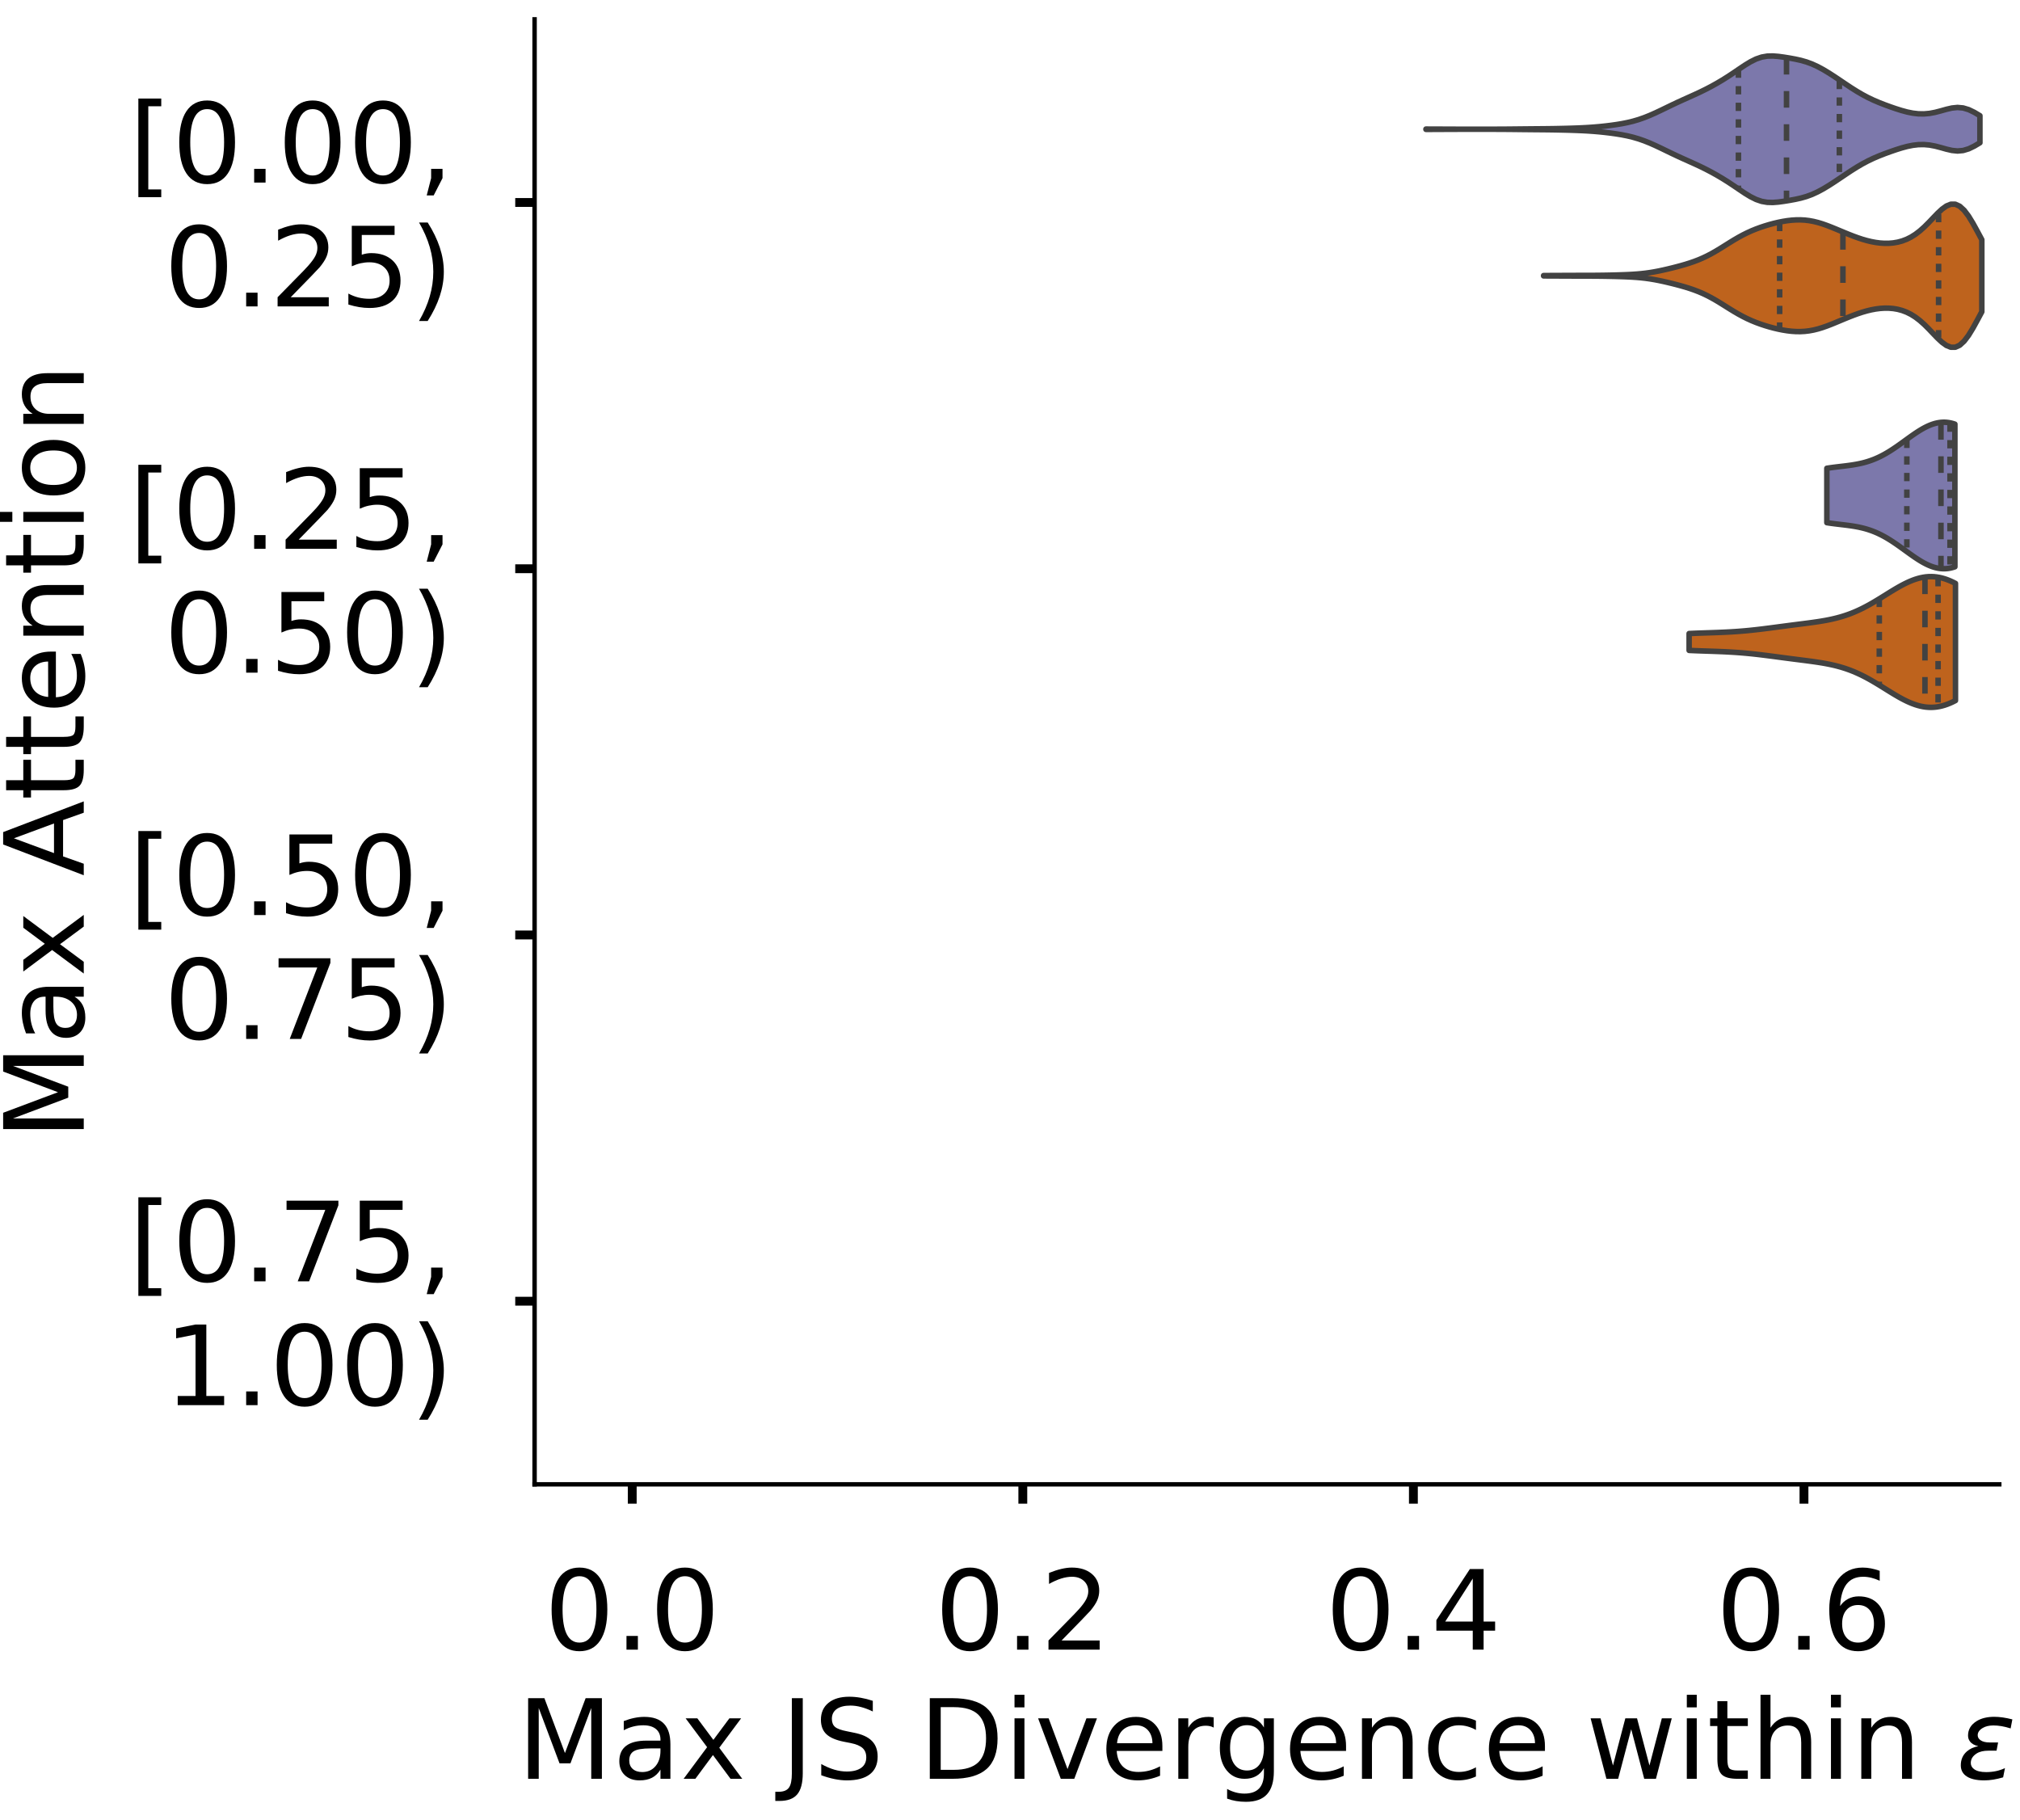 <?xml version="1.0" encoding="utf-8" standalone="no"?>
<!DOCTYPE svg PUBLIC "-//W3C//DTD SVG 1.1//EN"
  "http://www.w3.org/Graphics/SVG/1.1/DTD/svg11.dtd">
<!-- Created with matplotlib (https://matplotlib.org/) -->
<svg height="329.142pt" version="1.1" viewBox="0 0 365.392 329.142" width="365.392pt" xmlns="http://www.w3.org/2000/svg" xmlns:xlink="http://www.w3.org/1999/xlink">
 <defs>
  <style type="text/css">
*{stroke-linecap:butt;stroke-linejoin:round;}
  </style>
 </defs>
 <g id="figure_1">
  <g id="patch_1">
   <path d="M 0 329.142 
L 365.392 329.142 
L 365.392 -0 
L 0 -0 
z
" style="fill:#ffffff;"/>
  </g>
  <g id="axes_1">
   <g id="patch_2">
    <path d="M -272.042 268.442 
L -7.1 268.442 
L -7.1 3.5 
L -272.042 3.5 
z
" style="fill:#ffffff;"/>
   </g>
   <g id="patch_3">
    <path clip-path="url(#p8245403594)" d="M -259.999 268.442 
L -253.977 268.442 
L -253.977 268.442 
L -259.999 268.442 
z
" style="fill:#7570b3;opacity:0.6;stroke:#000000;stroke-linejoin:miter;stroke-width:0.5;"/>
   </g>
   <g id="patch_4">
    <path clip-path="url(#p8245403594)" d="M -253.977 268.442 
L -247.956 268.442 
L -247.956 268.442 
L -253.977 268.442 
z
" style="fill:#7570b3;opacity:0.6;stroke:#000000;stroke-linejoin:miter;stroke-width:0.5;"/>
   </g>
   <g id="patch_5">
    <path clip-path="url(#p8245403594)" d="M -247.956 268.442 
L -241.935 268.442 
L -241.935 268.442 
L -247.956 268.442 
z
" style="fill:#7570b3;opacity:0.6;stroke:#000000;stroke-linejoin:miter;stroke-width:0.5;"/>
   </g>
   <g id="patch_6">
    <path clip-path="url(#p8245403594)" d="M -241.935 268.442 
L -235.913 268.442 
L -235.913 268.442 
L -241.935 268.442 
z
" style="fill:#7570b3;opacity:0.6;stroke:#000000;stroke-linejoin:miter;stroke-width:0.5;"/>
   </g>
   <g id="patch_7">
    <path clip-path="url(#p8245403594)" d="M -235.913 268.442 
L -229.892 268.442 
L -229.892 268.442 
L -235.913 268.442 
z
" style="fill:#7570b3;opacity:0.6;stroke:#000000;stroke-linejoin:miter;stroke-width:0.5;"/>
   </g>
   <g id="patch_8">
    <path clip-path="url(#p8245403594)" d="M -229.892 268.442 
L -223.87 268.442 
L -223.87 268.442 
L -229.892 268.442 
z
" style="fill:#7570b3;opacity:0.6;stroke:#000000;stroke-linejoin:miter;stroke-width:0.5;"/>
   </g>
   <g id="patch_9">
    <path clip-path="url(#p8245403594)" d="M -223.87 268.442 
L -217.849 268.442 
L -217.849 268.442 
L -223.87 268.442 
z
" style="fill:#7570b3;opacity:0.6;stroke:#000000;stroke-linejoin:miter;stroke-width:0.5;"/>
   </g>
   <g id="patch_10">
    <path clip-path="url(#p8245403594)" d="M -217.849 268.442 
L -211.828 268.442 
L -211.828 268.442 
L -217.849 268.442 
z
" style="fill:#7570b3;opacity:0.6;stroke:#000000;stroke-linejoin:miter;stroke-width:0.5;"/>
   </g>
   <g id="patch_11">
    <path clip-path="url(#p8245403594)" d="M -211.828 268.442 
L -205.806 268.442 
L -205.806 268.442 
L -211.828 268.442 
z
" style="fill:#7570b3;opacity:0.6;stroke:#000000;stroke-linejoin:miter;stroke-width:0.5;"/>
   </g>
   <g id="patch_12">
    <path clip-path="url(#p8245403594)" d="M -205.806 268.442 
L -199.785 268.442 
L -199.785 268.442 
L -205.806 268.442 
z
" style="fill:#7570b3;opacity:0.6;stroke:#000000;stroke-linejoin:miter;stroke-width:0.5;"/>
   </g>
   <g id="patch_13">
    <path clip-path="url(#p8245403594)" d="M -199.785 268.442 
L -193.763 268.442 
L -193.763 268.442 
L -199.785 268.442 
z
" style="fill:#7570b3;opacity:0.6;stroke:#000000;stroke-linejoin:miter;stroke-width:0.5;"/>
   </g>
   <g id="patch_14">
    <path clip-path="url(#p8245403594)" d="M -193.763 268.442 
L -187.742 268.442 
L -187.742 268.442 
L -193.763 268.442 
z
" style="fill:#7570b3;opacity:0.6;stroke:#000000;stroke-linejoin:miter;stroke-width:0.5;"/>
   </g>
   <g id="patch_15">
    <path clip-path="url(#p8245403594)" d="M -187.742 268.442 
L -181.721 268.442 
L -181.721 268.442 
L -187.742 268.442 
z
" style="fill:#7570b3;opacity:0.6;stroke:#000000;stroke-linejoin:miter;stroke-width:0.5;"/>
   </g>
   <g id="patch_16">
    <path clip-path="url(#p8245403594)" d="M -181.721 268.442 
L -175.699 268.442 
L -175.699 268.442 
L -181.721 268.442 
z
" style="fill:#7570b3;opacity:0.6;stroke:#000000;stroke-linejoin:miter;stroke-width:0.5;"/>
   </g>
   <g id="patch_17">
    <path clip-path="url(#p8245403594)" d="M -175.699 268.442 
L -169.678 268.442 
L -169.678 268.442 
L -175.699 268.442 
z
" style="fill:#7570b3;opacity:0.6;stroke:#000000;stroke-linejoin:miter;stroke-width:0.5;"/>
   </g>
   <g id="patch_18">
    <path clip-path="url(#p8245403594)" d="M -169.678 268.442 
L -163.656 268.442 
L -163.656 268.442 
L -169.678 268.442 
z
" style="fill:#7570b3;opacity:0.6;stroke:#000000;stroke-linejoin:miter;stroke-width:0.5;"/>
   </g>
   <g id="patch_19">
    <path clip-path="url(#p8245403594)" d="M -163.656 268.442 
L -157.635 268.442 
L -157.635 268.442 
L -163.656 268.442 
z
" style="fill:#7570b3;opacity:0.6;stroke:#000000;stroke-linejoin:miter;stroke-width:0.5;"/>
   </g>
   <g id="patch_20">
    <path clip-path="url(#p8245403594)" d="M -157.635 268.442 
L -151.614 268.442 
L -151.614 268.442 
L -157.635 268.442 
z
" style="fill:#7570b3;opacity:0.6;stroke:#000000;stroke-linejoin:miter;stroke-width:0.5;"/>
   </g>
   <g id="patch_21">
    <path clip-path="url(#p8245403594)" d="M -151.614 268.442 
L -145.592 268.442 
L -145.592 268.442 
L -151.614 268.442 
z
" style="fill:#7570b3;opacity:0.6;stroke:#000000;stroke-linejoin:miter;stroke-width:0.5;"/>
   </g>
   <g id="patch_22">
    <path clip-path="url(#p8245403594)" d="M -145.592 268.442 
L -139.571 268.442 
L -139.571 268.442 
L -145.592 268.442 
z
" style="fill:#7570b3;opacity:0.6;stroke:#000000;stroke-linejoin:miter;stroke-width:0.5;"/>
   </g>
   <g id="patch_23">
    <path clip-path="url(#p8245403594)" d="M -139.571 268.442 
L -133.549 268.442 
L -133.549 268.442 
L -139.571 268.442 
z
" style="fill:#7570b3;opacity:0.6;stroke:#000000;stroke-linejoin:miter;stroke-width:0.5;"/>
   </g>
   <g id="patch_24">
    <path clip-path="url(#p8245403594)" d="M -133.549 268.442 
L -127.528 268.442 
L -127.528 268.442 
L -133.549 268.442 
z
" style="fill:#7570b3;opacity:0.6;stroke:#000000;stroke-linejoin:miter;stroke-width:0.5;"/>
   </g>
   <g id="patch_25">
    <path clip-path="url(#p8245403594)" d="M -127.528 268.442 
L -121.507 268.442 
L -121.507 268.442 
L -127.528 268.442 
z
" style="fill:#7570b3;opacity:0.6;stroke:#000000;stroke-linejoin:miter;stroke-width:0.5;"/>
   </g>
   <g id="patch_26">
    <path clip-path="url(#p8245403594)" d="M -121.507 268.442 
L -115.485 268.442 
L -115.485 267.854 
L -121.507 267.854 
z
" style="fill:#7570b3;opacity:0.6;stroke:#000000;stroke-linejoin:miter;stroke-width:0.5;"/>
   </g>
   <g id="patch_27">
    <path clip-path="url(#p8245403594)" d="M -115.485 268.442 
L -109.464 268.442 
L -109.464 268.442 
L -115.485 268.442 
z
" style="fill:#7570b3;opacity:0.6;stroke:#000000;stroke-linejoin:miter;stroke-width:0.5;"/>
   </g>
   <g id="patch_28">
    <path clip-path="url(#p8245403594)" d="M -109.464 268.442 
L -103.442 268.442 
L -103.442 268.442 
L -109.464 268.442 
z
" style="fill:#7570b3;opacity:0.6;stroke:#000000;stroke-linejoin:miter;stroke-width:0.5;"/>
   </g>
   <g id="patch_29">
    <path clip-path="url(#p8245403594)" d="M -103.442 268.442 
L -97.421 268.442 
L -97.421 267.266 
L -103.442 267.266 
z
" style="fill:#7570b3;opacity:0.6;stroke:#000000;stroke-linejoin:miter;stroke-width:0.5;"/>
   </g>
   <g id="patch_30">
    <path clip-path="url(#p8245403594)" d="M -97.421 268.442 
L -91.4 268.442 
L -91.4 265.503 
L -97.421 265.503 
z
" style="fill:#7570b3;opacity:0.6;stroke:#000000;stroke-linejoin:miter;stroke-width:0.5;"/>
   </g>
   <g id="patch_31">
    <path clip-path="url(#p8245403594)" d="M -91.4 268.442 
L -85.378 268.442 
L -85.378 259.626 
L -91.4 259.626 
z
" style="fill:#7570b3;opacity:0.6;stroke:#000000;stroke-linejoin:miter;stroke-width:0.5;"/>
   </g>
   <g id="patch_32">
    <path clip-path="url(#p8245403594)" d="M -85.378 268.442 
L -79.357 268.442 
L -79.357 239.643 
L -85.378 239.643 
z
" style="fill:#7570b3;opacity:0.6;stroke:#000000;stroke-linejoin:miter;stroke-width:0.5;"/>
   </g>
   <g id="patch_33">
    <path clip-path="url(#p8245403594)" d="M -79.357 268.442 
L -73.335 268.442 
L -73.335 191.45 
L -79.357 191.45 
z
" style="fill:#7570b3;opacity:0.6;stroke:#000000;stroke-linejoin:miter;stroke-width:0.5;"/>
   </g>
   <g id="patch_34">
    <path clip-path="url(#p8245403594)" d="M -73.335 268.442 
L -67.314 268.442 
L -67.314 139.731 
L -73.335 139.731 
z
" style="fill:#7570b3;opacity:0.6;stroke:#000000;stroke-linejoin:miter;stroke-width:0.5;"/>
   </g>
   <g id="patch_35">
    <path clip-path="url(#p8245403594)" d="M -67.314 268.442 
L -61.293 268.442 
L -61.293 78.02 
L -67.314 78.02 
z
" style="fill:#7570b3;opacity:0.6;stroke:#000000;stroke-linejoin:miter;stroke-width:0.5;"/>
   </g>
   <g id="patch_36">
    <path clip-path="url(#p8245403594)" d="M -61.293 268.442 
L -55.271 268.442 
L -55.271 39.818 
L -61.293 39.818 
z
" style="fill:#7570b3;opacity:0.6;stroke:#000000;stroke-linejoin:miter;stroke-width:0.5;"/>
   </g>
   <g id="patch_37">
    <path clip-path="url(#p8245403594)" d="M -55.271 268.442 
L -49.25 268.442 
L -49.25 62.739 
L -55.271 62.739 
z
" style="fill:#7570b3;opacity:0.6;stroke:#000000;stroke-linejoin:miter;stroke-width:0.5;"/>
   </g>
   <g id="patch_38">
    <path clip-path="url(#p8245403594)" d="M -49.25 268.442 
L -43.228 268.442 
L -43.228 129.152 
L -49.25 129.152 
z
" style="fill:#7570b3;opacity:0.6;stroke:#000000;stroke-linejoin:miter;stroke-width:0.5;"/>
   </g>
   <g id="patch_39">
    <path clip-path="url(#p8245403594)" d="M -43.228 268.442 
L -37.207 268.442 
L -37.207 187.336 
L -43.228 187.336 
z
" style="fill:#7570b3;opacity:0.6;stroke:#000000;stroke-linejoin:miter;stroke-width:0.5;"/>
   </g>
   <g id="patch_40">
    <path clip-path="url(#p8245403594)" d="M -37.207 268.442 
L -31.186 268.442 
L -31.186 223.775 
L -37.207 223.775 
z
" style="fill:#7570b3;opacity:0.6;stroke:#000000;stroke-linejoin:miter;stroke-width:0.5;"/>
   </g>
   <g id="patch_41">
    <path clip-path="url(#p8245403594)" d="M -31.186 268.442 
L -25.164 268.442 
L -25.164 199.678 
L -31.186 199.678 
z
" style="fill:#7570b3;opacity:0.6;stroke:#000000;stroke-linejoin:miter;stroke-width:0.5;"/>
   </g>
   <g id="patch_42">
    <path clip-path="url(#p8245403594)" d="M -25.164 268.442 
L -19.143 268.442 
L -19.143 234.942 
L -25.164 234.942 
z
" style="fill:#7570b3;opacity:0.6;stroke:#000000;stroke-linejoin:miter;stroke-width:0.5;"/>
   </g>
   <g id="patch_43">
    <path clip-path="url(#p8245403594)" d="M -259.999 268.442 
L -253.977 268.442 
L -253.977 268.442 
L -259.999 268.442 
z
" style="fill:#d95f02;opacity:0.6;stroke:#000000;stroke-linejoin:miter;stroke-width:0.5;"/>
   </g>
   <g id="patch_44">
    <path clip-path="url(#p8245403594)" d="M -253.977 268.442 
L -247.956 268.442 
L -247.956 268.442 
L -253.977 268.442 
z
" style="fill:#d95f02;opacity:0.6;stroke:#000000;stroke-linejoin:miter;stroke-width:0.5;"/>
   </g>
   <g id="patch_45">
    <path clip-path="url(#p8245403594)" d="M -247.956 268.442 
L -241.935 268.442 
L -241.935 268.442 
L -247.956 268.442 
z
" style="fill:#d95f02;opacity:0.6;stroke:#000000;stroke-linejoin:miter;stroke-width:0.5;"/>
   </g>
   <g id="patch_46">
    <path clip-path="url(#p8245403594)" d="M -241.935 268.442 
L -235.913 268.442 
L -235.913 268.442 
L -241.935 268.442 
z
" style="fill:#d95f02;opacity:0.6;stroke:#000000;stroke-linejoin:miter;stroke-width:0.5;"/>
   </g>
   <g id="patch_47">
    <path clip-path="url(#p8245403594)" d="M -235.913 268.442 
L -229.892 268.442 
L -229.892 268.442 
L -235.913 268.442 
z
" style="fill:#d95f02;opacity:0.6;stroke:#000000;stroke-linejoin:miter;stroke-width:0.5;"/>
   </g>
   <g id="patch_48">
    <path clip-path="url(#p8245403594)" d="M -229.892 268.442 
L -223.87 268.442 
L -223.87 268.442 
L -229.892 268.442 
z
" style="fill:#d95f02;opacity:0.6;stroke:#000000;stroke-linejoin:miter;stroke-width:0.5;"/>
   </g>
   <g id="patch_49">
    <path clip-path="url(#p8245403594)" d="M -223.87 268.442 
L -217.849 268.442 
L -217.849 268.442 
L -223.87 268.442 
z
" style="fill:#d95f02;opacity:0.6;stroke:#000000;stroke-linejoin:miter;stroke-width:0.5;"/>
   </g>
   <g id="patch_50">
    <path clip-path="url(#p8245403594)" d="M -217.849 268.442 
L -211.828 268.442 
L -211.828 268.442 
L -217.849 268.442 
z
" style="fill:#d95f02;opacity:0.6;stroke:#000000;stroke-linejoin:miter;stroke-width:0.5;"/>
   </g>
   <g id="patch_51">
    <path clip-path="url(#p8245403594)" d="M -211.828 268.442 
L -205.806 268.442 
L -205.806 268.442 
L -211.828 268.442 
z
" style="fill:#d95f02;opacity:0.6;stroke:#000000;stroke-linejoin:miter;stroke-width:0.5;"/>
   </g>
   <g id="patch_52">
    <path clip-path="url(#p8245403594)" d="M -205.806 268.442 
L -199.785 268.442 
L -199.785 268.442 
L -205.806 268.442 
z
" style="fill:#d95f02;opacity:0.6;stroke:#000000;stroke-linejoin:miter;stroke-width:0.5;"/>
   </g>
   <g id="patch_53">
    <path clip-path="url(#p8245403594)" d="M -199.785 268.442 
L -193.763 268.442 
L -193.763 268.442 
L -199.785 268.442 
z
" style="fill:#d95f02;opacity:0.6;stroke:#000000;stroke-linejoin:miter;stroke-width:0.5;"/>
   </g>
   <g id="patch_54">
    <path clip-path="url(#p8245403594)" d="M -193.763 268.442 
L -187.742 268.442 
L -187.742 268.442 
L -193.763 268.442 
z
" style="fill:#d95f02;opacity:0.6;stroke:#000000;stroke-linejoin:miter;stroke-width:0.5;"/>
   </g>
   <g id="patch_55">
    <path clip-path="url(#p8245403594)" d="M -187.742 268.442 
L -181.721 268.442 
L -181.721 268.442 
L -187.742 268.442 
z
" style="fill:#d95f02;opacity:0.6;stroke:#000000;stroke-linejoin:miter;stroke-width:0.5;"/>
   </g>
   <g id="patch_56">
    <path clip-path="url(#p8245403594)" d="M -181.721 268.442 
L -175.699 268.442 
L -175.699 268.442 
L -181.721 268.442 
z
" style="fill:#d95f02;opacity:0.6;stroke:#000000;stroke-linejoin:miter;stroke-width:0.5;"/>
   </g>
   <g id="patch_57">
    <path clip-path="url(#p8245403594)" d="M -175.699 268.442 
L -169.678 268.442 
L -169.678 268.442 
L -175.699 268.442 
z
" style="fill:#d95f02;opacity:0.6;stroke:#000000;stroke-linejoin:miter;stroke-width:0.5;"/>
   </g>
   <g id="patch_58">
    <path clip-path="url(#p8245403594)" d="M -169.678 268.442 
L -163.656 268.442 
L -163.656 268.442 
L -169.678 268.442 
z
" style="fill:#d95f02;opacity:0.6;stroke:#000000;stroke-linejoin:miter;stroke-width:0.5;"/>
   </g>
   <g id="patch_59">
    <path clip-path="url(#p8245403594)" d="M -163.656 268.442 
L -157.635 268.442 
L -157.635 268.442 
L -163.656 268.442 
z
" style="fill:#d95f02;opacity:0.6;stroke:#000000;stroke-linejoin:miter;stroke-width:0.5;"/>
   </g>
   <g id="patch_60">
    <path clip-path="url(#p8245403594)" d="M -157.635 268.442 
L -151.614 268.442 
L -151.614 268.442 
L -157.635 268.442 
z
" style="fill:#d95f02;opacity:0.6;stroke:#000000;stroke-linejoin:miter;stroke-width:0.5;"/>
   </g>
   <g id="patch_61">
    <path clip-path="url(#p8245403594)" d="M -151.614 268.442 
L -145.592 268.442 
L -145.592 268.442 
L -151.614 268.442 
z
" style="fill:#d95f02;opacity:0.6;stroke:#000000;stroke-linejoin:miter;stroke-width:0.5;"/>
   </g>
   <g id="patch_62">
    <path clip-path="url(#p8245403594)" d="M -145.592 268.442 
L -139.571 268.442 
L -139.571 268.442 
L -145.592 268.442 
z
" style="fill:#d95f02;opacity:0.6;stroke:#000000;stroke-linejoin:miter;stroke-width:0.5;"/>
   </g>
   <g id="patch_63">
    <path clip-path="url(#p8245403594)" d="M -139.571 268.442 
L -133.549 268.442 
L -133.549 268.442 
L -139.571 268.442 
z
" style="fill:#d95f02;opacity:0.6;stroke:#000000;stroke-linejoin:miter;stroke-width:0.5;"/>
   </g>
   <g id="patch_64">
    <path clip-path="url(#p8245403594)" d="M -133.549 268.442 
L -127.528 268.442 
L -127.528 268.442 
L -133.549 268.442 
z
" style="fill:#d95f02;opacity:0.6;stroke:#000000;stroke-linejoin:miter;stroke-width:0.5;"/>
   </g>
   <g id="patch_65">
    <path clip-path="url(#p8245403594)" d="M -127.528 268.442 
L -121.507 268.442 
L -121.507 268.442 
L -127.528 268.442 
z
" style="fill:#d95f02;opacity:0.6;stroke:#000000;stroke-linejoin:miter;stroke-width:0.5;"/>
   </g>
   <g id="patch_66">
    <path clip-path="url(#p8245403594)" d="M -121.507 268.442 
L -115.485 268.442 
L -115.485 268.442 
L -121.507 268.442 
z
" style="fill:#d95f02;opacity:0.6;stroke:#000000;stroke-linejoin:miter;stroke-width:0.5;"/>
   </g>
   <g id="patch_67">
    <path clip-path="url(#p8245403594)" d="M -115.485 268.442 
L -109.464 268.442 
L -109.464 268.442 
L -115.485 268.442 
z
" style="fill:#d95f02;opacity:0.6;stroke:#000000;stroke-linejoin:miter;stroke-width:0.5;"/>
   </g>
   <g id="patch_68">
    <path clip-path="url(#p8245403594)" d="M -109.464 268.442 
L -103.442 268.442 
L -103.442 268.442 
L -109.464 268.442 
z
" style="fill:#d95f02;opacity:0.6;stroke:#000000;stroke-linejoin:miter;stroke-width:0.5;"/>
   </g>
   <g id="patch_69">
    <path clip-path="url(#p8245403594)" d="M -103.442 268.442 
L -97.421 268.442 
L -97.421 267.89 
L -103.442 267.89 
z
" style="fill:#d95f02;opacity:0.6;stroke:#000000;stroke-linejoin:miter;stroke-width:0.5;"/>
   </g>
   <g id="patch_70">
    <path clip-path="url(#p8245403594)" d="M -97.421 268.442 
L -91.4 268.442 
L -91.4 267.337 
L -97.421 267.337 
z
" style="fill:#d95f02;opacity:0.6;stroke:#000000;stroke-linejoin:miter;stroke-width:0.5;"/>
   </g>
   <g id="patch_71">
    <path clip-path="url(#p8245403594)" d="M -91.4 268.442 
L -85.378 268.442 
L -85.378 267.337 
L -91.4 267.337 
z
" style="fill:#d95f02;opacity:0.6;stroke:#000000;stroke-linejoin:miter;stroke-width:0.5;"/>
   </g>
   <g id="patch_72">
    <path clip-path="url(#p8245403594)" d="M -85.378 268.442 
L -79.357 268.442 
L -79.357 264.577 
L -85.378 264.577 
z
" style="fill:#d95f02;opacity:0.6;stroke:#000000;stroke-linejoin:miter;stroke-width:0.5;"/>
   </g>
   <g id="patch_73">
    <path clip-path="url(#p8245403594)" d="M -79.357 268.442 
L -73.335 268.442 
L -73.335 244.148 
L -79.357 244.148 
z
" style="fill:#d95f02;opacity:0.6;stroke:#000000;stroke-linejoin:miter;stroke-width:0.5;"/>
   </g>
   <g id="patch_74">
    <path clip-path="url(#p8245403594)" d="M -73.335 268.442 
L -67.314 268.442 
L -67.314 211.02 
L -73.335 211.02 
z
" style="fill:#d95f02;opacity:0.6;stroke:#000000;stroke-linejoin:miter;stroke-width:0.5;"/>
   </g>
   <g id="patch_75">
    <path clip-path="url(#p8245403594)" d="M -67.314 268.442 
L -61.293 268.442 
L -61.293 137.034 
L -67.314 137.034 
z
" style="fill:#d95f02;opacity:0.6;stroke:#000000;stroke-linejoin:miter;stroke-width:0.5;"/>
   </g>
   <g id="patch_76">
    <path clip-path="url(#p8245403594)" d="M -61.293 268.442 
L -55.271 268.442 
L -55.271 105.01 
L -61.293 105.01 
z
" style="fill:#d95f02;opacity:0.6;stroke:#000000;stroke-linejoin:miter;stroke-width:0.5;"/>
   </g>
   <g id="patch_77">
    <path clip-path="url(#p8245403594)" d="M -55.271 268.442 
L -49.25 268.442 
L -49.25 93.415 
L -55.271 93.415 
z
" style="fill:#d95f02;opacity:0.6;stroke:#000000;stroke-linejoin:miter;stroke-width:0.5;"/>
   </g>
   <g id="patch_78">
    <path clip-path="url(#p8245403594)" d="M -49.25 268.442 
L -43.228 268.442 
L -43.228 135.929 
L -49.25 135.929 
z
" style="fill:#d95f02;opacity:0.6;stroke:#000000;stroke-linejoin:miter;stroke-width:0.5;"/>
   </g>
   <g id="patch_79">
    <path clip-path="url(#p8245403594)" d="M -43.228 268.442 
L -37.207 268.442 
L -37.207 177.892 
L -43.228 177.892 
z
" style="fill:#d95f02;opacity:0.6;stroke:#000000;stroke-linejoin:miter;stroke-width:0.5;"/>
   </g>
   <g id="patch_80">
    <path clip-path="url(#p8245403594)" d="M -37.207 268.442 
L -31.186 268.442 
L -31.186 154.702 
L -37.207 154.702 
z
" style="fill:#d95f02;opacity:0.6;stroke:#000000;stroke-linejoin:miter;stroke-width:0.5;"/>
   </g>
   <g id="patch_81">
    <path clip-path="url(#p8245403594)" d="M -31.186 268.442 
L -25.164 268.442 
L -25.164 16.116 
L -31.186 16.116 
z
" style="fill:#d95f02;opacity:0.6;stroke:#000000;stroke-linejoin:miter;stroke-width:0.5;"/>
   </g>
   <g id="patch_82">
    <path clip-path="url(#p8245403594)" d="M -25.164 268.442 
L -19.143 268.442 
L -19.143 175.683 
L -25.164 175.683 
z
" style="fill:#d95f02;opacity:0.6;stroke:#000000;stroke-linejoin:miter;stroke-width:0.5;"/>
   </g>
   <g id="matplotlib.axis_1">
    <g id="xtick_1">
     <g id="line2d_1">
      <defs>
       <path d="M 0 0 
L 0 3.5 
" id="m3dd488cdd8" style="stroke:#000000;stroke-width:1.6;"/>
      </defs>
      <g/>
     </g>
     <g id="text_1">
      <!-- 0.0 -->
      <defs>
       <path d="M 31.781 66.406 
Q 24.172 66.406 20.328 58.906 
Q 16.5 51.422 16.5 36.375 
Q 16.5 21.391 20.328 13.891 
Q 24.172 6.391 31.781 6.391 
Q 39.453 6.391 43.281 13.891 
Q 47.125 21.391 47.125 36.375 
Q 47.125 51.422 43.281 58.906 
Q 39.453 66.406 31.781 66.406 
z
M 31.781 74.219 
Q 44.047 74.219 50.516 64.516 
Q 56.984 54.828 56.984 36.375 
Q 56.984 17.969 50.516 8.266 
Q 44.047 -1.422 31.781 -1.422 
Q 19.531 -1.422 13.062 8.266 
Q 6.594 17.969 6.594 36.375 
Q 6.594 54.828 13.062 64.516 
Q 19.531 74.219 31.781 74.219 
z
" id="DejaVuSans-48"/>
       <path d="M 10.688 12.406 
L 21 12.406 
L 21 0 
L 10.688 0 
z
" id="DejaVuSans-46"/>
      </defs>
      <g transform="translate(-275.902 298.339)scale(0.2 -0.2)">
       <use xlink:href="#DejaVuSans-48"/>
       <use x="63.623" xlink:href="#DejaVuSans-46"/>
       <use x="95.41" xlink:href="#DejaVuSans-48"/>
      </g>
     </g>
    </g>
    <g id="xtick_2">
     <g id="line2d_2">
      <g/>
     </g>
     <g id="text_2">
      <!-- 0.2 -->
      <defs>
       <path d="M 19.188 8.297 
L 53.609 8.297 
L 53.609 0 
L 7.328 0 
L 7.328 8.297 
Q 12.938 14.109 22.625 23.891 
Q 32.328 33.688 34.812 36.531 
Q 39.547 41.844 41.422 45.531 
Q 43.312 49.219 43.312 52.781 
Q 43.312 58.594 39.234 62.25 
Q 35.156 65.922 28.609 65.922 
Q 23.969 65.922 18.812 64.312 
Q 13.672 62.703 7.812 59.422 
L 7.812 69.391 
Q 13.766 71.781 18.938 73 
Q 24.125 74.219 28.422 74.219 
Q 39.75 74.219 46.484 68.547 
Q 53.219 62.891 53.219 53.422 
Q 53.219 48.922 51.531 44.891 
Q 49.859 40.875 45.406 35.406 
Q 44.188 33.984 37.641 27.219 
Q 31.109 20.453 19.188 8.297 
z
" id="DejaVuSans-50"/>
      </defs>
      <g transform="translate(-207.086 298.339)scale(0.2 -0.2)">
       <use xlink:href="#DejaVuSans-48"/>
       <use x="63.623" xlink:href="#DejaVuSans-46"/>
       <use x="95.41" xlink:href="#DejaVuSans-50"/>
      </g>
     </g>
    </g>
    <g id="xtick_3">
     <g id="line2d_3">
      <g/>
     </g>
     <g id="text_3">
      <!-- 0.4 -->
      <defs>
       <path d="M 37.797 64.312 
L 12.891 25.391 
L 37.797 25.391 
z
M 35.203 72.906 
L 47.609 72.906 
L 47.609 25.391 
L 58.016 25.391 
L 58.016 17.188 
L 47.609 17.188 
L 47.609 0 
L 37.797 0 
L 37.797 17.188 
L 4.891 17.188 
L 4.891 26.703 
z
" id="DejaVuSans-52"/>
      </defs>
      <g transform="translate(-138.27 298.339)scale(0.2 -0.2)">
       <use xlink:href="#DejaVuSans-48"/>
       <use x="63.623" xlink:href="#DejaVuSans-46"/>
       <use x="95.41" xlink:href="#DejaVuSans-52"/>
      </g>
     </g>
    </g>
    <g id="xtick_4">
     <g id="line2d_4">
      <g/>
     </g>
     <g id="text_4">
      <!-- 0.6 -->
      <defs>
       <path d="M 33.016 40.375 
Q 26.375 40.375 22.484 35.828 
Q 18.609 31.297 18.609 23.391 
Q 18.609 15.531 22.484 10.953 
Q 26.375 6.391 33.016 6.391 
Q 39.656 6.391 43.531 10.953 
Q 47.406 15.531 47.406 23.391 
Q 47.406 31.297 43.531 35.828 
Q 39.656 40.375 33.016 40.375 
z
M 52.594 71.297 
L 52.594 62.312 
Q 48.875 64.062 45.094 64.984 
Q 41.312 65.922 37.594 65.922 
Q 27.828 65.922 22.672 59.328 
Q 17.531 52.734 16.797 39.406 
Q 19.672 43.656 24.016 45.922 
Q 28.375 48.188 33.594 48.188 
Q 44.578 48.188 50.953 41.516 
Q 57.328 34.859 57.328 23.391 
Q 57.328 12.156 50.688 5.359 
Q 44.047 -1.422 33.016 -1.422 
Q 20.359 -1.422 13.672 8.266 
Q 6.984 17.969 6.984 36.375 
Q 6.984 53.656 15.188 63.938 
Q 23.391 74.219 37.203 74.219 
Q 40.922 74.219 44.703 73.484 
Q 48.484 72.75 52.594 71.297 
z
" id="DejaVuSans-54"/>
      </defs>
      <g transform="translate(-69.454 298.339)scale(0.2 -0.2)">
       <use xlink:href="#DejaVuSans-48"/>
       <use x="63.623" xlink:href="#DejaVuSans-46"/>
       <use x="95.41" xlink:href="#DejaVuSans-54"/>
      </g>
     </g>
    </g>
    <g id="text_5">
     <!--   -->
     <defs>
      <path id="DejaVuSans-32"/>
     </defs>
     <g transform="translate(-142.749 321.695)scale(0.2 -0.2)">
      <use xlink:href="#DejaVuSans-32"/>
     </g>
    </g>
   </g>
   <g id="matplotlib.axis_2">
    <g id="ytick_1">
     <g id="line2d_5">
      <defs>
       <path d="M 0 0 
L -3.5 0 
" id="m3e3068b9a1" style="stroke:#000000;stroke-width:1.6;"/>
      </defs>
      <g/>
     </g>
     <g id="text_6">
      <!-- 0.00 -->
      <g transform="translate(-331.273 276.04)scale(0.2 -0.2)">
       <use xlink:href="#DejaVuSans-48"/>
       <use x="63.623" xlink:href="#DejaVuSans-46"/>
       <use x="95.41" xlink:href="#DejaVuSans-48"/>
       <use x="159.033" xlink:href="#DejaVuSans-48"/>
      </g>
     </g>
    </g>
    <g id="ytick_2">
     <g id="line2d_6">
      <g/>
     </g>
     <g id="text_7">
      <!-- 0.05 -->
      <defs>
       <path d="M 10.797 72.906 
L 49.516 72.906 
L 49.516 64.594 
L 19.828 64.594 
L 19.828 46.734 
Q 21.969 47.469 24.109 47.828 
Q 26.266 48.188 28.422 48.188 
Q 40.625 48.188 47.75 41.5 
Q 54.891 34.812 54.891 23.391 
Q 54.891 11.625 47.562 5.094 
Q 40.234 -1.422 26.906 -1.422 
Q 22.312 -1.422 17.547 -0.641 
Q 12.797 0.141 7.719 1.703 
L 7.719 11.625 
Q 12.109 9.234 16.797 8.062 
Q 21.484 6.891 26.703 6.891 
Q 35.156 6.891 40.078 11.328 
Q 45.016 15.766 45.016 23.391 
Q 45.016 31 40.078 35.438 
Q 35.156 39.891 26.703 39.891 
Q 22.75 39.891 18.812 39.016 
Q 14.891 38.141 10.797 36.281 
z
" id="DejaVuSans-53"/>
      </defs>
      <g transform="translate(-331.273 214.035)scale(0.2 -0.2)">
       <use xlink:href="#DejaVuSans-48"/>
       <use x="63.623" xlink:href="#DejaVuSans-46"/>
       <use x="95.41" xlink:href="#DejaVuSans-48"/>
       <use x="159.033" xlink:href="#DejaVuSans-53"/>
      </g>
     </g>
    </g>
    <g id="ytick_3">
     <g id="line2d_7">
      <g/>
     </g>
     <g id="text_8">
      <!-- 0.10 -->
      <defs>
       <path d="M 12.406 8.297 
L 28.516 8.297 
L 28.516 63.922 
L 10.984 60.406 
L 10.984 69.391 
L 28.422 72.906 
L 38.281 72.906 
L 38.281 8.297 
L 54.391 8.297 
L 54.391 0 
L 12.406 0 
z
" id="DejaVuSans-49"/>
      </defs>
      <g transform="translate(-331.273 152.031)scale(0.2 -0.2)">
       <use xlink:href="#DejaVuSans-48"/>
       <use x="63.623" xlink:href="#DejaVuSans-46"/>
       <use x="95.41" xlink:href="#DejaVuSans-49"/>
       <use x="159.033" xlink:href="#DejaVuSans-48"/>
      </g>
     </g>
    </g>
    <g id="ytick_4">
     <g id="line2d_8">
      <g/>
     </g>
     <g id="text_9">
      <!-- 0.15 -->
      <g transform="translate(-331.273 90.026)scale(0.2 -0.2)">
       <use xlink:href="#DejaVuSans-48"/>
       <use x="63.623" xlink:href="#DejaVuSans-46"/>
       <use x="95.41" xlink:href="#DejaVuSans-49"/>
       <use x="159.033" xlink:href="#DejaVuSans-53"/>
      </g>
     </g>
    </g>
    <g id="ytick_5">
     <g id="line2d_9">
      <g/>
     </g>
     <g id="text_10">
      <!-- 0.20 -->
      <g transform="translate(-331.273 28.021)scale(0.2 -0.2)">
       <use xlink:href="#DejaVuSans-48"/>
       <use x="63.623" xlink:href="#DejaVuSans-46"/>
       <use x="95.41" xlink:href="#DejaVuSans-50"/>
       <use x="159.033" xlink:href="#DejaVuSans-48"/>
      </g>
     </g>
    </g>
    <g id="text_11">
     <!--   -->
     <g transform="translate(-338.933 138.768)rotate(-90)scale(0.176 -0.176)">
      <use xlink:href="#DejaVuSans-32"/>
     </g>
    </g>
   </g>
   <g id="patch_83">
    <path style="fill:none;stroke:#000000;stroke-linecap:square;stroke-linejoin:miter;stroke-width:0.8;"/>
   </g>
   <g id="patch_84">
    <path style="fill:none;stroke:#000000;stroke-linecap:square;stroke-linejoin:miter;stroke-width:0.8;"/>
   </g>
  </g>
  <g id="axes_2">
   <g id="patch_85">
    <path d="M 96.7 268.442 
L 361.642 268.442 
L 361.642 3.5 
L 96.7 3.5 
z
" style="fill:#ffffff;"/>
   </g>
   <g id="PolyCollection_1">
    <defs>
     <path d="M 257.936 -305.744 
L 257.936 -305.798 
L 258.948 -305.797 
L 259.96 -305.793 
L 260.973 -305.788 
L 261.985 -305.783 
L 262.997 -305.779 
L 264.009 -305.776 
L 265.021 -305.773 
L 266.034 -305.772 
L 267.046 -305.772 
L 268.058 -305.772 
L 269.07 -305.773 
L 270.082 -305.775 
L 271.095 -305.779 
L 272.107 -305.784 
L 273.119 -305.793 
L 274.131 -305.803 
L 275.143 -305.814 
L 276.155 -305.824 
L 277.168 -305.834 
L 278.18 -305.843 
L 279.192 -305.851 
L 280.204 -305.863 
L 281.216 -305.877 
L 282.229 -305.897 
L 283.241 -305.921 
L 284.253 -305.95 
L 285.265 -305.984 
L 286.277 -306.027 
L 287.289 -306.082 
L 288.302 -306.153 
L 289.314 -306.24 
L 290.326 -306.345 
L 291.338 -306.467 
L 292.35 -306.609 
L 293.363 -306.775 
L 294.375 -306.975 
L 295.387 -307.219 
L 296.399 -307.515 
L 297.411 -307.868 
L 298.424 -308.273 
L 299.436 -308.721 
L 300.448 -309.198 
L 301.46 -309.688 
L 302.472 -310.177 
L 303.484 -310.654 
L 304.497 -311.117 
L 305.509 -311.571 
L 306.521 -312.026 
L 307.533 -312.496 
L 308.545 -312.993 
L 309.558 -313.521 
L 310.57 -314.085 
L 311.582 -314.684 
L 312.594 -315.32 
L 313.606 -315.99 
L 314.618 -316.678 
L 315.631 -317.355 
L 316.643 -317.97 
L 317.655 -318.472 
L 318.667 -318.817 
L 319.679 -318.993 
L 320.692 -319.018 
L 321.704 -318.938 
L 322.716 -318.8 
L 323.728 -318.636 
L 324.74 -318.45 
L 325.753 -318.226 
L 326.765 -317.937 
L 327.777 -317.564 
L 328.789 -317.101 
L 329.801 -316.557 
L 330.813 -315.948 
L 331.826 -315.295 
L 332.838 -314.618 
L 333.85 -313.935 
L 334.862 -313.266 
L 335.874 -312.628 
L 336.887 -312.035 
L 337.899 -311.497 
L 338.911 -311.016 
L 339.923 -310.585 
L 340.935 -310.191 
L 341.947 -309.822 
L 342.96 -309.474 
L 343.972 -309.156 
L 344.984 -308.883 
L 345.996 -308.678 
L 347.008 -308.56 
L 348.021 -308.544 
L 349.033 -308.634 
L 350.045 -308.824 
L 351.057 -309.087 
L 352.069 -309.372 
L 353.082 -309.606 
L 354.094 -309.708 
L 355.106 -309.617 
L 356.118 -309.313 
L 357.13 -308.824 
L 358.142 -308.222 
L 358.142 -303.32 
L 358.142 -303.32 
L 357.13 -302.718 
L 356.118 -302.229 
L 355.106 -301.925 
L 354.094 -301.834 
L 353.082 -301.936 
L 352.069 -302.17 
L 351.057 -302.455 
L 350.045 -302.718 
L 349.033 -302.908 
L 348.021 -302.998 
L 347.008 -302.982 
L 345.996 -302.864 
L 344.984 -302.659 
L 343.972 -302.387 
L 342.96 -302.068 
L 341.947 -301.72 
L 340.935 -301.351 
L 339.923 -300.957 
L 338.911 -300.526 
L 337.899 -300.045 
L 336.887 -299.507 
L 335.874 -298.914 
L 334.862 -298.276 
L 333.85 -297.607 
L 332.838 -296.924 
L 331.826 -296.247 
L 330.813 -295.594 
L 329.801 -294.985 
L 328.789 -294.441 
L 327.777 -293.978 
L 326.765 -293.605 
L 325.753 -293.316 
L 324.74 -293.092 
L 323.728 -292.906 
L 322.716 -292.742 
L 321.704 -292.604 
L 320.692 -292.524 
L 319.679 -292.55 
L 318.667 -292.725 
L 317.655 -293.07 
L 316.643 -293.572 
L 315.631 -294.188 
L 314.618 -294.864 
L 313.606 -295.552 
L 312.594 -296.222 
L 311.582 -296.858 
L 310.57 -297.457 
L 309.558 -298.021 
L 308.545 -298.549 
L 307.533 -299.046 
L 306.521 -299.516 
L 305.509 -299.972 
L 304.497 -300.425 
L 303.484 -300.888 
L 302.472 -301.365 
L 301.46 -301.854 
L 300.448 -302.344 
L 299.436 -302.821 
L 298.424 -303.269 
L 297.411 -303.674 
L 296.399 -304.027 
L 295.387 -304.323 
L 294.375 -304.567 
L 293.363 -304.767 
L 292.35 -304.933 
L 291.338 -305.075 
L 290.326 -305.197 
L 289.314 -305.302 
L 288.302 -305.389 
L 287.289 -305.46 
L 286.277 -305.515 
L 285.265 -305.558 
L 284.253 -305.593 
L 283.241 -305.621 
L 282.229 -305.645 
L 281.216 -305.665 
L 280.204 -305.68 
L 279.192 -305.691 
L 278.18 -305.699 
L 277.168 -305.708 
L 276.155 -305.718 
L 275.143 -305.728 
L 274.131 -305.74 
L 273.119 -305.75 
L 272.107 -305.758 
L 271.095 -305.763 
L 270.082 -305.767 
L 269.07 -305.769 
L 268.058 -305.77 
L 267.046 -305.77 
L 266.034 -305.77 
L 265.021 -305.769 
L 264.009 -305.766 
L 262.997 -305.763 
L 261.985 -305.759 
L 260.973 -305.754 
L 259.96 -305.749 
L 258.948 -305.745 
L 257.936 -305.744 
z
" id="m950eb81230" style="stroke:#424242;"/>
    </defs>
    <g clip-path="url(#p52a1c6fca9)">
     <use style="fill:#7c78ab;stroke:#424242;" x="0" xlink:href="#m950eb81230" y="329.142"/>
    </g>
   </g>
   <g id="PolyCollection_2">
    <defs>
     <path d="M 279.217 -279.245 
L 279.217 -279.309 
L 280.017 -279.312 
L 280.818 -279.316 
L 281.619 -279.319 
L 282.419 -279.323 
L 283.22 -279.327 
L 284.021 -279.33 
L 284.822 -279.333 
L 285.622 -279.335 
L 286.423 -279.336 
L 287.224 -279.338 
L 288.024 -279.34 
L 288.825 -279.345 
L 289.626 -279.354 
L 290.426 -279.365 
L 291.227 -279.38 
L 292.028 -279.399 
L 292.829 -279.421 
L 293.629 -279.447 
L 294.43 -279.479 
L 295.231 -279.52 
L 296.031 -279.574 
L 296.832 -279.644 
L 297.633 -279.734 
L 298.433 -279.845 
L 299.234 -279.978 
L 300.035 -280.131 
L 300.836 -280.301 
L 301.636 -280.484 
L 302.437 -280.678 
L 303.238 -280.882 
L 304.038 -281.097 
L 304.839 -281.327 
L 305.64 -281.577 
L 306.44 -281.852 
L 307.241 -282.159 
L 308.042 -282.503 
L 308.842 -282.886 
L 309.643 -283.309 
L 310.444 -283.766 
L 311.245 -284.251 
L 312.045 -284.75 
L 312.846 -285.252 
L 313.647 -285.743 
L 314.447 -286.21 
L 315.248 -286.645 
L 316.049 -287.044 
L 316.849 -287.406 
L 317.65 -287.733 
L 318.451 -288.027 
L 319.252 -288.292 
L 320.052 -288.531 
L 320.853 -288.745 
L 321.654 -288.934 
L 322.454 -289.095 
L 323.255 -289.225 
L 324.056 -289.319 
L 324.856 -289.372 
L 325.657 -289.38 
L 326.458 -289.338 
L 327.259 -289.243 
L 328.059 -289.095 
L 328.86 -288.897 
L 329.661 -288.653 
L 330.461 -288.372 
L 331.262 -288.063 
L 332.063 -287.737 
L 332.863 -287.402 
L 333.664 -287.068 
L 334.465 -286.741 
L 335.266 -286.429 
L 336.066 -286.138 
L 336.867 -285.873 
L 337.668 -285.642 
L 338.468 -285.448 
L 339.269 -285.297 
L 340.07 -285.193 
L 340.87 -285.141 
L 341.671 -285.145 
L 342.472 -285.212 
L 343.273 -285.348 
L 344.073 -285.563 
L 344.874 -285.865 
L 345.675 -286.265 
L 346.475 -286.769 
L 347.276 -287.381 
L 348.077 -288.094 
L 348.877 -288.889 
L 349.678 -289.73 
L 350.479 -290.561 
L 351.279 -291.308 
L 352.08 -291.886 
L 352.881 -292.21 
L 353.682 -292.212 
L 354.482 -291.848 
L 355.283 -291.117 
L 356.084 -290.058 
L 356.884 -288.748 
L 357.685 -287.29 
L 358.486 -285.795 
L 358.486 -272.759 
L 358.486 -272.759 
L 357.685 -271.264 
L 356.884 -269.806 
L 356.084 -268.496 
L 355.283 -267.437 
L 354.482 -266.706 
L 353.682 -266.342 
L 352.881 -266.343 
L 352.08 -266.668 
L 351.279 -267.246 
L 350.479 -267.993 
L 349.678 -268.824 
L 348.877 -269.665 
L 348.077 -270.46 
L 347.276 -271.173 
L 346.475 -271.785 
L 345.675 -272.289 
L 344.874 -272.688 
L 344.073 -272.991 
L 343.273 -273.205 
L 342.472 -273.342 
L 341.671 -273.408 
L 340.87 -273.413 
L 340.07 -273.361 
L 339.269 -273.257 
L 338.468 -273.106 
L 337.668 -272.912 
L 336.867 -272.68 
L 336.066 -272.416 
L 335.266 -272.125 
L 334.465 -271.813 
L 333.664 -271.486 
L 332.863 -271.152 
L 332.063 -270.817 
L 331.262 -270.491 
L 330.461 -270.182 
L 329.661 -269.901 
L 328.86 -269.657 
L 328.059 -269.459 
L 327.259 -269.311 
L 326.458 -269.216 
L 325.657 -269.174 
L 324.856 -269.182 
L 324.056 -269.235 
L 323.255 -269.329 
L 322.454 -269.459 
L 321.654 -269.62 
L 320.853 -269.809 
L 320.052 -270.023 
L 319.252 -270.262 
L 318.451 -270.527 
L 317.65 -270.821 
L 316.849 -271.147 
L 316.049 -271.509 
L 315.248 -271.908 
L 314.447 -272.344 
L 313.647 -272.811 
L 312.846 -273.301 
L 312.045 -273.803 
L 311.245 -274.303 
L 310.444 -274.788 
L 309.643 -275.245 
L 308.842 -275.668 
L 308.042 -276.051 
L 307.241 -276.395 
L 306.44 -276.702 
L 305.64 -276.977 
L 304.839 -277.227 
L 304.038 -277.457 
L 303.238 -277.672 
L 302.437 -277.876 
L 301.636 -278.07 
L 300.836 -278.253 
L 300.035 -278.423 
L 299.234 -278.575 
L 298.433 -278.709 
L 297.633 -278.82 
L 296.832 -278.91 
L 296.031 -278.98 
L 295.231 -279.034 
L 294.43 -279.075 
L 293.629 -279.107 
L 292.829 -279.133 
L 292.028 -279.155 
L 291.227 -279.173 
L 290.426 -279.188 
L 289.626 -279.2 
L 288.825 -279.208 
L 288.024 -279.213 
L 287.224 -279.216 
L 286.423 -279.218 
L 285.622 -279.219 
L 284.822 -279.221 
L 284.021 -279.224 
L 283.22 -279.227 
L 282.419 -279.231 
L 281.619 -279.234 
L 280.818 -279.238 
L 280.017 -279.241 
L 279.217 -279.245 
z
" id="m0e30b40b43" style="stroke:#424242;"/>
    </defs>
    <g clip-path="url(#p52a1c6fca9)">
     <use style="fill:#be631d;stroke:#424242;" x="0" xlink:href="#m0e30b40b43" y="329.142"/>
    </g>
   </g>
   <g id="PolyCollection_3">
    <defs>
     <path d="M 330.453 -234.616 
L 330.453 -244.455 
L 330.687 -244.491 
L 330.921 -244.526 
L 331.155 -244.559 
L 331.389 -244.591 
L 331.623 -244.622 
L 331.857 -244.652 
L 332.091 -244.681 
L 332.325 -244.709 
L 332.559 -244.737 
L 332.793 -244.765 
L 333.027 -244.792 
L 333.261 -244.82 
L 333.495 -244.847 
L 333.729 -244.876 
L 333.963 -244.905 
L 334.197 -244.935 
L 334.431 -244.966 
L 334.665 -244.998 
L 334.899 -245.032 
L 335.133 -245.067 
L 335.366 -245.105 
L 335.6 -245.145 
L 335.834 -245.187 
L 336.068 -245.232 
L 336.302 -245.279 
L 336.536 -245.33 
L 336.77 -245.384 
L 337.004 -245.441 
L 337.238 -245.502 
L 337.472 -245.566 
L 337.706 -245.635 
L 337.94 -245.707 
L 338.174 -245.784 
L 338.408 -245.865 
L 338.642 -245.95 
L 338.876 -246.039 
L 339.11 -246.133 
L 339.344 -246.232 
L 339.578 -246.335 
L 339.812 -246.442 
L 340.046 -246.555 
L 340.28 -246.671 
L 340.514 -246.792 
L 340.748 -246.918 
L 340.982 -247.048 
L 341.216 -247.182 
L 341.449 -247.32 
L 341.683 -247.461 
L 341.917 -247.607 
L 342.151 -247.756 
L 342.385 -247.909 
L 342.619 -248.064 
L 342.853 -248.223 
L 343.087 -248.383 
L 343.321 -248.547 
L 343.555 -248.712 
L 343.789 -248.878 
L 344.023 -249.046 
L 344.257 -249.215 
L 344.491 -249.385 
L 344.725 -249.555 
L 344.959 -249.724 
L 345.193 -249.893 
L 345.427 -250.061 
L 345.661 -250.228 
L 345.895 -250.392 
L 346.129 -250.555 
L 346.363 -250.715 
L 346.597 -250.872 
L 346.831 -251.025 
L 347.065 -251.174 
L 347.299 -251.32 
L 347.532 -251.46 
L 347.766 -251.595 
L 348 -251.725 
L 348.234 -251.849 
L 348.468 -251.966 
L 348.702 -252.077 
L 348.936 -252.181 
L 349.17 -252.278 
L 349.404 -252.367 
L 349.638 -252.448 
L 349.872 -252.52 
L 350.106 -252.585 
L 350.34 -252.641 
L 350.574 -252.687 
L 350.808 -252.725 
L 351.042 -252.754 
L 351.276 -252.773 
L 351.51 -252.783 
L 351.744 -252.783 
L 351.978 -252.773 
L 352.212 -252.754 
L 352.446 -252.725 
L 352.68 -252.686 
L 352.914 -252.638 
L 353.148 -252.58 
L 353.382 -252.513 
L 353.615 -252.436 
L 353.615 -226.635 
L 353.615 -226.635 
L 353.382 -226.559 
L 353.148 -226.491 
L 352.914 -226.433 
L 352.68 -226.385 
L 352.446 -226.346 
L 352.212 -226.317 
L 351.978 -226.298 
L 351.744 -226.289 
L 351.51 -226.289 
L 351.276 -226.298 
L 351.042 -226.317 
L 350.808 -226.346 
L 350.574 -226.384 
L 350.34 -226.431 
L 350.106 -226.486 
L 349.872 -226.551 
L 349.638 -226.624 
L 349.404 -226.705 
L 349.17 -226.794 
L 348.936 -226.89 
L 348.702 -226.994 
L 348.468 -227.105 
L 348.234 -227.223 
L 348 -227.346 
L 347.766 -227.476 
L 347.532 -227.611 
L 347.299 -227.752 
L 347.065 -227.897 
L 346.831 -228.046 
L 346.597 -228.2 
L 346.363 -228.356 
L 346.129 -228.516 
L 345.895 -228.679 
L 345.661 -228.844 
L 345.427 -229.01 
L 345.193 -229.178 
L 344.959 -229.347 
L 344.725 -229.517 
L 344.491 -229.686 
L 344.257 -229.856 
L 344.023 -230.025 
L 343.789 -230.193 
L 343.555 -230.36 
L 343.321 -230.525 
L 343.087 -230.688 
L 342.853 -230.849 
L 342.619 -231.007 
L 342.385 -231.163 
L 342.151 -231.315 
L 341.917 -231.464 
L 341.683 -231.61 
L 341.449 -231.752 
L 341.216 -231.89 
L 340.982 -232.024 
L 340.748 -232.153 
L 340.514 -232.279 
L 340.28 -232.4 
L 340.046 -232.517 
L 339.812 -232.629 
L 339.578 -232.737 
L 339.344 -232.84 
L 339.11 -232.938 
L 338.876 -233.032 
L 338.642 -233.122 
L 338.408 -233.207 
L 338.174 -233.287 
L 337.94 -233.364 
L 337.706 -233.436 
L 337.472 -233.505 
L 337.238 -233.569 
L 337.004 -233.63 
L 336.77 -233.687 
L 336.536 -233.741 
L 336.302 -233.792 
L 336.068 -233.839 
L 335.834 -233.884 
L 335.6 -233.927 
L 335.366 -233.966 
L 335.133 -234.004 
L 334.899 -234.04 
L 334.665 -234.073 
L 334.431 -234.106 
L 334.197 -234.137 
L 333.963 -234.167 
L 333.729 -234.196 
L 333.495 -234.224 
L 333.261 -234.252 
L 333.027 -234.279 
L 332.793 -234.307 
L 332.559 -234.334 
L 332.325 -234.362 
L 332.091 -234.391 
L 331.857 -234.42 
L 331.623 -234.45 
L 331.389 -234.48 
L 331.155 -234.512 
L 330.921 -234.545 
L 330.687 -234.58 
L 330.453 -234.616 
z
" id="m2efec297b2" style="stroke:#424242;"/>
    </defs>
    <g clip-path="url(#p52a1c6fca9)">
     <use style="fill:#7c78ab;stroke:#424242;" x="0" xlink:href="#m2efec297b2" y="329.142"/>
    </g>
   </g>
   <g id="PolyCollection_4">
    <defs>
     <path d="M 305.54 -211.516 
L 305.54 -214.567 
L 306.026 -214.589 
L 306.513 -214.61 
L 307 -214.629 
L 307.486 -214.647 
L 307.973 -214.664 
L 308.46 -214.68 
L 308.946 -214.696 
L 309.433 -214.712 
L 309.92 -214.729 
L 310.406 -214.746 
L 310.893 -214.764 
L 311.38 -214.784 
L 311.866 -214.805 
L 312.353 -214.829 
L 312.84 -214.854 
L 313.326 -214.883 
L 313.813 -214.913 
L 314.3 -214.947 
L 314.786 -214.984 
L 315.273 -215.024 
L 315.76 -215.066 
L 316.246 -215.112 
L 316.733 -215.16 
L 317.22 -215.212 
L 317.706 -215.266 
L 318.193 -215.322 
L 318.68 -215.38 
L 319.166 -215.44 
L 319.653 -215.502 
L 320.14 -215.564 
L 320.626 -215.628 
L 321.113 -215.692 
L 321.6 -215.757 
L 322.087 -215.821 
L 322.573 -215.885 
L 323.06 -215.949 
L 323.547 -216.013 
L 324.033 -216.076 
L 324.52 -216.138 
L 325.007 -216.2 
L 325.493 -216.262 
L 325.98 -216.324 
L 326.467 -216.386 
L 326.953 -216.449 
L 327.44 -216.514 
L 327.927 -216.58 
L 328.413 -216.65 
L 328.9 -216.722 
L 329.387 -216.799 
L 329.873 -216.881 
L 330.36 -216.969 
L 330.847 -217.065 
L 331.333 -217.168 
L 331.82 -217.279 
L 332.307 -217.401 
L 332.793 -217.532 
L 333.28 -217.675 
L 333.767 -217.83 
L 334.253 -217.997 
L 334.74 -218.176 
L 335.227 -218.369 
L 335.713 -218.575 
L 336.2 -218.794 
L 336.687 -219.025 
L 337.173 -219.269 
L 337.66 -219.525 
L 338.147 -219.791 
L 338.633 -220.067 
L 339.12 -220.352 
L 339.607 -220.644 
L 340.094 -220.941 
L 340.58 -221.243 
L 341.067 -221.546 
L 341.554 -221.849 
L 342.04 -222.149 
L 342.527 -222.445 
L 343.014 -222.734 
L 343.5 -223.014 
L 343.987 -223.282 
L 344.474 -223.536 
L 344.96 -223.774 
L 345.447 -223.993 
L 345.934 -224.192 
L 346.42 -224.368 
L 346.907 -224.52 
L 347.394 -224.646 
L 347.88 -224.745 
L 348.367 -224.815 
L 348.854 -224.856 
L 349.34 -224.866 
L 349.827 -224.847 
L 350.314 -224.796 
L 350.8 -224.716 
L 351.287 -224.605 
L 351.774 -224.465 
L 352.26 -224.297 
L 352.747 -224.101 
L 353.234 -223.88 
L 353.72 -223.634 
L 353.72 -202.449 
L 353.72 -202.449 
L 353.234 -202.203 
L 352.747 -201.982 
L 352.26 -201.786 
L 351.774 -201.618 
L 351.287 -201.478 
L 350.8 -201.367 
L 350.314 -201.287 
L 349.827 -201.236 
L 349.34 -201.217 
L 348.854 -201.227 
L 348.367 -201.268 
L 347.88 -201.338 
L 347.394 -201.437 
L 346.907 -201.563 
L 346.42 -201.715 
L 345.934 -201.891 
L 345.447 -202.09 
L 344.96 -202.309 
L 344.474 -202.547 
L 343.987 -202.801 
L 343.5 -203.069 
L 343.014 -203.349 
L 342.527 -203.638 
L 342.04 -203.934 
L 341.554 -204.234 
L 341.067 -204.537 
L 340.58 -204.84 
L 340.094 -205.142 
L 339.607 -205.439 
L 339.12 -205.731 
L 338.633 -206.016 
L 338.147 -206.292 
L 337.66 -206.558 
L 337.173 -206.814 
L 336.687 -207.058 
L 336.2 -207.289 
L 335.713 -207.508 
L 335.227 -207.714 
L 334.74 -207.907 
L 334.253 -208.086 
L 333.767 -208.253 
L 333.28 -208.408 
L 332.793 -208.551 
L 332.307 -208.682 
L 331.82 -208.804 
L 331.333 -208.915 
L 330.847 -209.018 
L 330.36 -209.113 
L 329.873 -209.202 
L 329.387 -209.284 
L 328.9 -209.361 
L 328.413 -209.433 
L 327.927 -209.503 
L 327.44 -209.569 
L 326.953 -209.634 
L 326.467 -209.697 
L 325.98 -209.759 
L 325.493 -209.821 
L 325.007 -209.883 
L 324.52 -209.945 
L 324.033 -210.007 
L 323.547 -210.07 
L 323.06 -210.134 
L 322.573 -210.197 
L 322.087 -210.262 
L 321.6 -210.326 
L 321.113 -210.391 
L 320.626 -210.455 
L 320.14 -210.519 
L 319.653 -210.581 
L 319.166 -210.643 
L 318.68 -210.703 
L 318.193 -210.761 
L 317.706 -210.817 
L 317.22 -210.871 
L 316.733 -210.922 
L 316.246 -210.971 
L 315.76 -211.017 
L 315.273 -211.059 
L 314.786 -211.099 
L 314.3 -211.136 
L 313.813 -211.169 
L 313.326 -211.2 
L 312.84 -211.228 
L 312.353 -211.254 
L 311.866 -211.278 
L 311.38 -211.299 
L 310.893 -211.319 
L 310.406 -211.337 
L 309.92 -211.354 
L 309.433 -211.371 
L 308.946 -211.387 
L 308.46 -211.403 
L 307.973 -211.419 
L 307.486 -211.436 
L 307 -211.454 
L 306.513 -211.473 
L 306.026 -211.494 
L 305.54 -211.516 
z
" id="m13e53b7f4d" style="stroke:#424242;"/>
    </defs>
    <g clip-path="url(#p52a1c6fca9)">
     <use style="fill:#be631d;stroke:#424242;" x="0" xlink:href="#m13e53b7f4d" y="329.142"/>
    </g>
   </g>
   <g id="patch_86">
    <path clip-path="url(#p52a1c6fca9)" d="M 114.363 36.618 
L 114.363 36.618 
L 114.363 36.618 
L 114.363 36.618 
z
" style="fill:#7c78ab;stroke:#424242;stroke-linejoin:miter;stroke-width:0.5;"/>
   </g>
   <g id="patch_87">
    <path clip-path="url(#p52a1c6fca9)" d="M 114.363 36.618 
L 114.363 36.618 
L 114.363 36.618 
L 114.363 36.618 
z
" style="fill:#be631d;stroke:#424242;stroke-linejoin:miter;stroke-width:0.5;"/>
   </g>
   <g id="matplotlib.axis_3">
    <g id="xtick_5">
     <g id="line2d_10">
      <g>
       <use style="stroke:#000000;stroke-width:1.6;" x="114.363" xlink:href="#m3dd488cdd8" y="268.442"/>
      </g>
     </g>
     <g id="text_12">
      <!-- 0.0 -->
      <g transform="translate(98.46 298.339)scale(0.2 -0.2)">
       <use xlink:href="#DejaVuSans-48"/>
       <use x="63.623" xlink:href="#DejaVuSans-46"/>
       <use x="95.41" xlink:href="#DejaVuSans-48"/>
      </g>
     </g>
    </g>
    <g id="xtick_6">
     <g id="line2d_11">
      <g>
       <use style="stroke:#000000;stroke-width:1.6;" x="185.014" xlink:href="#m3dd488cdd8" y="268.442"/>
      </g>
     </g>
     <g id="text_13">
      <!-- 0.2 -->
      <g transform="translate(169.111 298.339)scale(0.2 -0.2)">
       <use xlink:href="#DejaVuSans-48"/>
       <use x="63.623" xlink:href="#DejaVuSans-46"/>
       <use x="95.41" xlink:href="#DejaVuSans-50"/>
      </g>
     </g>
    </g>
    <g id="xtick_7">
     <g id="line2d_12">
      <g>
       <use style="stroke:#000000;stroke-width:1.6;" x="255.665" xlink:href="#m3dd488cdd8" y="268.442"/>
      </g>
     </g>
     <g id="text_14">
      <!-- 0.4 -->
      <g transform="translate(239.762 298.339)scale(0.2 -0.2)">
       <use xlink:href="#DejaVuSans-48"/>
       <use x="63.623" xlink:href="#DejaVuSans-46"/>
       <use x="95.41" xlink:href="#DejaVuSans-52"/>
      </g>
     </g>
    </g>
    <g id="xtick_8">
     <g id="line2d_13">
      <g>
       <use style="stroke:#000000;stroke-width:1.6;" x="326.316" xlink:href="#m3dd488cdd8" y="268.442"/>
      </g>
     </g>
     <g id="text_15">
      <!-- 0.6 -->
      <g transform="translate(310.413 298.339)scale(0.2 -0.2)">
       <use xlink:href="#DejaVuSans-48"/>
       <use x="63.623" xlink:href="#DejaVuSans-46"/>
       <use x="95.41" xlink:href="#DejaVuSans-54"/>
      </g>
     </g>
    </g>
    <g id="text_16">
     <!-- Max JS Divergence within $\epsilon$ -->
     <defs>
      <path d="M 9.812 72.906 
L 24.516 72.906 
L 43.109 23.297 
L 61.812 72.906 
L 76.516 72.906 
L 76.516 0 
L 66.891 0 
L 66.891 64.016 
L 48.094 14.016 
L 38.188 14.016 
L 19.391 64.016 
L 19.391 0 
L 9.812 0 
z
" id="DejaVuSans-77"/>
      <path d="M 34.281 27.484 
Q 23.391 27.484 19.188 25 
Q 14.984 22.516 14.984 16.5 
Q 14.984 11.719 18.141 8.906 
Q 21.297 6.109 26.703 6.109 
Q 34.188 6.109 38.703 11.406 
Q 43.219 16.703 43.219 25.484 
L 43.219 27.484 
z
M 52.203 31.203 
L 52.203 0 
L 43.219 0 
L 43.219 8.297 
Q 40.141 3.328 35.547 0.953 
Q 30.953 -1.422 24.312 -1.422 
Q 15.922 -1.422 10.953 3.297 
Q 6 8.016 6 15.922 
Q 6 25.141 12.172 29.828 
Q 18.359 34.516 30.609 34.516 
L 43.219 34.516 
L 43.219 35.406 
Q 43.219 41.609 39.141 45 
Q 35.062 48.391 27.688 48.391 
Q 23 48.391 18.547 47.266 
Q 14.109 46.141 10.016 43.891 
L 10.016 52.203 
Q 14.938 54.109 19.578 55.047 
Q 24.219 56 28.609 56 
Q 40.484 56 46.344 49.844 
Q 52.203 43.703 52.203 31.203 
z
" id="DejaVuSans-97"/>
      <path d="M 54.891 54.688 
L 35.109 28.078 
L 55.906 0 
L 45.312 0 
L 29.391 21.484 
L 13.484 0 
L 2.875 0 
L 24.125 28.609 
L 4.688 54.688 
L 15.281 54.688 
L 29.781 35.203 
L 44.281 54.688 
z
" id="DejaVuSans-120"/>
      <path d="M 9.812 72.906 
L 19.672 72.906 
L 19.672 5.078 
Q 19.672 -8.109 14.672 -14.062 
Q 9.672 -20.016 -1.422 -20.016 
L -5.172 -20.016 
L -5.172 -11.719 
L -2.094 -11.719 
Q 4.438 -11.719 7.125 -8.047 
Q 9.812 -4.391 9.812 5.078 
z
" id="DejaVuSans-74"/>
      <path d="M 53.516 70.516 
L 53.516 60.891 
Q 47.906 63.578 42.922 64.891 
Q 37.938 66.219 33.297 66.219 
Q 25.25 66.219 20.875 63.094 
Q 16.5 59.969 16.5 54.203 
Q 16.5 49.359 19.406 46.891 
Q 22.312 44.438 30.422 42.922 
L 36.375 41.703 
Q 47.406 39.594 52.656 34.297 
Q 57.906 29 57.906 20.125 
Q 57.906 9.516 50.797 4.047 
Q 43.703 -1.422 29.984 -1.422 
Q 24.812 -1.422 18.969 -0.25 
Q 13.141 0.922 6.891 3.219 
L 6.891 13.375 
Q 12.891 10.016 18.656 8.297 
Q 24.422 6.594 29.984 6.594 
Q 38.422 6.594 43.016 9.906 
Q 47.609 13.234 47.609 19.391 
Q 47.609 24.75 44.312 27.781 
Q 41.016 30.812 33.5 32.328 
L 27.484 33.5 
Q 16.453 35.688 11.516 40.375 
Q 6.594 45.062 6.594 53.422 
Q 6.594 63.094 13.406 68.656 
Q 20.219 74.219 32.172 74.219 
Q 37.312 74.219 42.625 73.281 
Q 47.953 72.359 53.516 70.516 
z
" id="DejaVuSans-83"/>
      <path d="M 19.672 64.797 
L 19.672 8.109 
L 31.594 8.109 
Q 46.688 8.109 53.688 14.938 
Q 60.688 21.781 60.688 36.531 
Q 60.688 51.172 53.688 57.984 
Q 46.688 64.797 31.594 64.797 
z
M 9.812 72.906 
L 30.078 72.906 
Q 51.266 72.906 61.172 64.094 
Q 71.094 55.281 71.094 36.531 
Q 71.094 17.672 61.125 8.828 
Q 51.172 0 30.078 0 
L 9.812 0 
z
" id="DejaVuSans-68"/>
      <path d="M 9.422 54.688 
L 18.406 54.688 
L 18.406 0 
L 9.422 0 
z
M 9.422 75.984 
L 18.406 75.984 
L 18.406 64.594 
L 9.422 64.594 
z
" id="DejaVuSans-105"/>
      <path d="M 2.984 54.688 
L 12.5 54.688 
L 29.594 8.797 
L 46.688 54.688 
L 56.203 54.688 
L 35.688 0 
L 23.484 0 
z
" id="DejaVuSans-118"/>
      <path d="M 56.203 29.594 
L 56.203 25.203 
L 14.891 25.203 
Q 15.484 15.922 20.484 11.062 
Q 25.484 6.203 34.422 6.203 
Q 39.594 6.203 44.453 7.469 
Q 49.312 8.734 54.109 11.281 
L 54.109 2.781 
Q 49.266 0.734 44.188 -0.344 
Q 39.109 -1.422 33.891 -1.422 
Q 20.797 -1.422 13.156 6.188 
Q 5.516 13.812 5.516 26.812 
Q 5.516 40.234 12.766 48.109 
Q 20.016 56 32.328 56 
Q 43.359 56 49.781 48.891 
Q 56.203 41.797 56.203 29.594 
z
M 47.219 32.234 
Q 47.125 39.594 43.094 43.984 
Q 39.062 48.391 32.422 48.391 
Q 24.906 48.391 20.391 44.141 
Q 15.875 39.891 15.188 32.172 
z
" id="DejaVuSans-101"/>
      <path d="M 41.109 46.297 
Q 39.594 47.172 37.812 47.578 
Q 36.031 48 33.891 48 
Q 26.266 48 22.188 43.047 
Q 18.109 38.094 18.109 28.812 
L 18.109 0 
L 9.078 0 
L 9.078 54.688 
L 18.109 54.688 
L 18.109 46.188 
Q 20.953 51.172 25.484 53.578 
Q 30.031 56 36.531 56 
Q 37.453 56 38.578 55.875 
Q 39.703 55.766 41.062 55.516 
z
" id="DejaVuSans-114"/>
      <path d="M 45.406 27.984 
Q 45.406 37.75 41.375 43.109 
Q 37.359 48.484 30.078 48.484 
Q 22.859 48.484 18.828 43.109 
Q 14.797 37.75 14.797 27.984 
Q 14.797 18.266 18.828 12.891 
Q 22.859 7.516 30.078 7.516 
Q 37.359 7.516 41.375 12.891 
Q 45.406 18.266 45.406 27.984 
z
M 54.391 6.781 
Q 54.391 -7.172 48.188 -13.984 
Q 42 -20.797 29.203 -20.797 
Q 24.469 -20.797 20.266 -20.094 
Q 16.062 -19.391 12.109 -17.922 
L 12.109 -9.188 
Q 16.062 -11.328 19.922 -12.344 
Q 23.781 -13.375 27.781 -13.375 
Q 36.625 -13.375 41.016 -8.766 
Q 45.406 -4.156 45.406 5.172 
L 45.406 9.625 
Q 42.625 4.781 38.281 2.391 
Q 33.938 0 27.875 0 
Q 17.828 0 11.672 7.656 
Q 5.516 15.328 5.516 27.984 
Q 5.516 40.672 11.672 48.328 
Q 17.828 56 27.875 56 
Q 33.938 56 38.281 53.609 
Q 42.625 51.219 45.406 46.391 
L 45.406 54.688 
L 54.391 54.688 
z
" id="DejaVuSans-103"/>
      <path d="M 54.891 33.016 
L 54.891 0 
L 45.906 0 
L 45.906 32.719 
Q 45.906 40.484 42.875 44.328 
Q 39.844 48.188 33.797 48.188 
Q 26.516 48.188 22.312 43.547 
Q 18.109 38.922 18.109 30.906 
L 18.109 0 
L 9.078 0 
L 9.078 54.688 
L 18.109 54.688 
L 18.109 46.188 
Q 21.344 51.125 25.703 53.562 
Q 30.078 56 35.797 56 
Q 45.219 56 50.047 50.172 
Q 54.891 44.344 54.891 33.016 
z
" id="DejaVuSans-110"/>
      <path d="M 48.781 52.594 
L 48.781 44.188 
Q 44.969 46.297 41.141 47.344 
Q 37.312 48.391 33.406 48.391 
Q 24.656 48.391 19.812 42.844 
Q 14.984 37.312 14.984 27.297 
Q 14.984 17.281 19.812 11.734 
Q 24.656 6.203 33.406 6.203 
Q 37.312 6.203 41.141 7.25 
Q 44.969 8.297 48.781 10.406 
L 48.781 2.094 
Q 45.016 0.344 40.984 -0.531 
Q 36.969 -1.422 32.422 -1.422 
Q 20.062 -1.422 12.781 6.344 
Q 5.516 14.109 5.516 27.297 
Q 5.516 40.672 12.859 48.328 
Q 20.219 56 33.016 56 
Q 37.156 56 41.109 55.141 
Q 45.062 54.297 48.781 52.594 
z
" id="DejaVuSans-99"/>
      <path d="M 4.203 54.688 
L 13.188 54.688 
L 24.422 12.016 
L 35.594 54.688 
L 46.188 54.688 
L 57.422 12.016 
L 68.609 54.688 
L 77.594 54.688 
L 63.281 0 
L 52.688 0 
L 40.922 44.828 
L 29.109 0 
L 18.5 0 
z
" id="DejaVuSans-119"/>
      <path d="M 18.312 70.219 
L 18.312 54.688 
L 36.812 54.688 
L 36.812 47.703 
L 18.312 47.703 
L 18.312 18.016 
Q 18.312 11.328 20.141 9.422 
Q 21.969 7.516 27.594 7.516 
L 36.812 7.516 
L 36.812 0 
L 27.594 0 
Q 17.188 0 13.234 3.875 
Q 9.281 7.766 9.281 18.016 
L 9.281 47.703 
L 2.688 47.703 
L 2.688 54.688 
L 9.281 54.688 
L 9.281 70.219 
z
" id="DejaVuSans-116"/>
      <path d="M 54.891 33.016 
L 54.891 0 
L 45.906 0 
L 45.906 32.719 
Q 45.906 40.484 42.875 44.328 
Q 39.844 48.188 33.797 48.188 
Q 26.516 48.188 22.312 43.547 
Q 18.109 38.922 18.109 30.906 
L 18.109 0 
L 9.078 0 
L 9.078 75.984 
L 18.109 75.984 
L 18.109 46.188 
Q 21.344 51.125 25.703 53.562 
Q 30.078 56 35.797 56 
Q 45.219 56 50.047 50.172 
Q 54.891 44.344 54.891 33.016 
z
" id="DejaVuSans-104"/>
      <path d="M 19.734 29.5 
Q 14.453 30.672 12.156 33.844 
Q 10.453 36.078 10.453 39.109 
Q 10.453 47.406 18.359 52.25 
Q 24.609 56.062 34.188 56.062 
Q 37.891 56.062 41.938 55.469 
Q 46 54.891 50.531 53.719 
L 48.969 45.562 
Q 44.484 46.969 40.719 47.609 
Q 36.859 48.25 33.406 48.25 
Q 27.594 48.25 23.781 46 
Q 19.188 43.312 19.188 39.406 
Q 19.188 36.812 21.578 35.016 
Q 24.422 32.859 30.078 32.859 
L 37.641 32.859 
L 36.234 25.438 
L 29 25.438 
Q 22.266 25.438 18.312 22.953 
Q 12.938 19.578 12.938 14.312 
Q 12.938 10.984 15.828 8.797 
Q 19.438 6.062 26.812 6.062 
Q 31.344 6.062 35.688 6.938 
Q 40.047 7.859 43.844 9.672 
L 42.188 1.312 
Q 37.547 -0.047 33.297 -0.734 
Q 29.047 -1.422 25.141 -1.422 
Q 13.531 -1.422 8.062 3.031 
Q 3.906 6.453 3.906 12.203 
Q 3.906 19.969 9.375 24.75 
Q 13.422 28.328 19.734 29.5 
z
" id="DejaVuSans-Oblique-949"/>
     </defs>
     <g transform="translate(93.571 321.698)scale(0.2 -0.2)">
      <use transform="translate(0 0.016)" xlink:href="#DejaVuSans-77"/>
      <use transform="translate(86.279 0.016)" xlink:href="#DejaVuSans-97"/>
      <use transform="translate(147.559 0.016)" xlink:href="#DejaVuSans-120"/>
      <use transform="translate(206.738 0.016)" xlink:href="#DejaVuSans-32"/>
      <use transform="translate(238.525 0.016)" xlink:href="#DejaVuSans-74"/>
      <use transform="translate(268.018 0.016)" xlink:href="#DejaVuSans-83"/>
      <use transform="translate(331.494 0.016)" xlink:href="#DejaVuSans-32"/>
      <use transform="translate(363.281 0.016)" xlink:href="#DejaVuSans-68"/>
      <use transform="translate(440.283 0.016)" xlink:href="#DejaVuSans-105"/>
      <use transform="translate(468.066 0.016)" xlink:href="#DejaVuSans-118"/>
      <use transform="translate(527.246 0.016)" xlink:href="#DejaVuSans-101"/>
      <use transform="translate(588.77 0.016)" xlink:href="#DejaVuSans-114"/>
      <use transform="translate(629.883 0.016)" xlink:href="#DejaVuSans-103"/>
      <use transform="translate(693.359 0.016)" xlink:href="#DejaVuSans-101"/>
      <use transform="translate(754.883 0.016)" xlink:href="#DejaVuSans-110"/>
      <use transform="translate(818.262 0.016)" xlink:href="#DejaVuSans-99"/>
      <use transform="translate(873.242 0.016)" xlink:href="#DejaVuSans-101"/>
      <use transform="translate(934.766 0.016)" xlink:href="#DejaVuSans-32"/>
      <use transform="translate(966.553 0.016)" xlink:href="#DejaVuSans-119"/>
      <use transform="translate(1048.34 0.016)" xlink:href="#DejaVuSans-105"/>
      <use transform="translate(1076.123 0.016)" xlink:href="#DejaVuSans-116"/>
      <use transform="translate(1115.332 0.016)" xlink:href="#DejaVuSans-104"/>
      <use transform="translate(1178.711 0.016)" xlink:href="#DejaVuSans-105"/>
      <use transform="translate(1206.494 0.016)" xlink:href="#DejaVuSans-110"/>
      <use transform="translate(1269.873 0.016)" xlink:href="#DejaVuSans-32"/>
      <use transform="translate(1301.66 0.016)" xlink:href="#DejaVuSans-Oblique-949"/>
     </g>
    </g>
   </g>
   <g id="matplotlib.axis_4">
    <g id="ytick_6">
     <g id="line2d_14">
      <g>
       <use style="stroke:#000000;stroke-width:1.6;" x="96.7" xlink:href="#m3e3068b9a1" y="36.618"/>
      </g>
     </g>
     <g id="text_17">
      <!-- [0.00, -->
      <defs>
       <path d="M 8.594 75.984 
L 29.297 75.984 
L 29.297 69 
L 17.578 69 
L 17.578 -6.203 
L 29.297 -6.203 
L 29.297 -13.188 
L 8.594 -13.188 
z
" id="DejaVuSans-91"/>
       <path d="M 11.719 12.406 
L 22.016 12.406 
L 22.016 4 
L 14.016 -11.625 
L 7.719 -11.625 
L 11.719 4 
z
" id="DejaVuSans-44"/>
      </defs>
      <g transform="translate(23.309 33.018)scale(0.2 -0.2)">
       <use xlink:href="#DejaVuSans-91"/>
       <use x="39.014" xlink:href="#DejaVuSans-48"/>
       <use x="102.637" xlink:href="#DejaVuSans-46"/>
       <use x="134.424" xlink:href="#DejaVuSans-48"/>
       <use x="198.047" xlink:href="#DejaVuSans-48"/>
       <use x="261.67" xlink:href="#DejaVuSans-44"/>
      </g>
      <!-- 0.25) -->
      <defs>
       <path d="M 8.016 75.875 
L 15.828 75.875 
Q 23.141 64.359 26.781 53.312 
Q 30.422 42.281 30.422 31.391 
Q 30.422 20.453 26.781 9.375 
Q 23.141 -1.703 15.828 -13.188 
L 8.016 -13.188 
Q 14.5 -2 17.703 9.062 
Q 20.906 20.125 20.906 31.391 
Q 20.906 42.672 17.703 53.656 
Q 14.5 64.656 8.016 75.875 
z
" id="DejaVuSans-41"/>
      </defs>
      <g transform="translate(29.666 55.414)scale(0.2 -0.2)">
       <use xlink:href="#DejaVuSans-48"/>
       <use x="63.623" xlink:href="#DejaVuSans-46"/>
       <use x="95.41" xlink:href="#DejaVuSans-50"/>
       <use x="159.033" xlink:href="#DejaVuSans-53"/>
       <use x="222.656" xlink:href="#DejaVuSans-41"/>
      </g>
     </g>
    </g>
    <g id="ytick_7">
     <g id="line2d_15">
      <g>
       <use style="stroke:#000000;stroke-width:1.6;" x="96.7" xlink:href="#m3e3068b9a1" y="102.853"/>
      </g>
     </g>
     <g id="text_18">
      <!-- [0.25, -->
      <g transform="translate(23.309 99.254)scale(0.2 -0.2)">
       <use xlink:href="#DejaVuSans-91"/>
       <use x="39.014" xlink:href="#DejaVuSans-48"/>
       <use x="102.637" xlink:href="#DejaVuSans-46"/>
       <use x="134.424" xlink:href="#DejaVuSans-50"/>
       <use x="198.047" xlink:href="#DejaVuSans-53"/>
       <use x="261.67" xlink:href="#DejaVuSans-44"/>
      </g>
      <!-- 0.50) -->
      <g transform="translate(29.666 121.649)scale(0.2 -0.2)">
       <use xlink:href="#DejaVuSans-48"/>
       <use x="63.623" xlink:href="#DejaVuSans-46"/>
       <use x="95.41" xlink:href="#DejaVuSans-53"/>
       <use x="159.033" xlink:href="#DejaVuSans-48"/>
       <use x="222.656" xlink:href="#DejaVuSans-41"/>
      </g>
     </g>
    </g>
    <g id="ytick_8">
     <g id="line2d_16">
      <g>
       <use style="stroke:#000000;stroke-width:1.6;" x="96.7" xlink:href="#m3e3068b9a1" y="169.089"/>
      </g>
     </g>
     <g id="text_19">
      <!-- [0.50, -->
      <g transform="translate(23.309 165.489)scale(0.2 -0.2)">
       <use xlink:href="#DejaVuSans-91"/>
       <use x="39.014" xlink:href="#DejaVuSans-48"/>
       <use x="102.637" xlink:href="#DejaVuSans-46"/>
       <use x="134.424" xlink:href="#DejaVuSans-53"/>
       <use x="198.047" xlink:href="#DejaVuSans-48"/>
       <use x="261.67" xlink:href="#DejaVuSans-44"/>
      </g>
      <!-- 0.75) -->
      <defs>
       <path d="M 8.203 72.906 
L 55.078 72.906 
L 55.078 68.703 
L 28.609 0 
L 18.312 0 
L 43.219 64.594 
L 8.203 64.594 
z
" id="DejaVuSans-55"/>
      </defs>
      <g transform="translate(29.666 187.885)scale(0.2 -0.2)">
       <use xlink:href="#DejaVuSans-48"/>
       <use x="63.623" xlink:href="#DejaVuSans-46"/>
       <use x="95.41" xlink:href="#DejaVuSans-55"/>
       <use x="159.033" xlink:href="#DejaVuSans-53"/>
       <use x="222.656" xlink:href="#DejaVuSans-41"/>
      </g>
     </g>
    </g>
    <g id="ytick_9">
     <g id="line2d_17">
      <g>
       <use style="stroke:#000000;stroke-width:1.6;" x="96.7" xlink:href="#m3e3068b9a1" y="235.324"/>
      </g>
     </g>
     <g id="text_20">
      <!-- [0.75, -->
      <g transform="translate(23.309 231.725)scale(0.2 -0.2)">
       <use xlink:href="#DejaVuSans-91"/>
       <use x="39.014" xlink:href="#DejaVuSans-48"/>
       <use x="102.637" xlink:href="#DejaVuSans-46"/>
       <use x="134.424" xlink:href="#DejaVuSans-55"/>
       <use x="198.047" xlink:href="#DejaVuSans-53"/>
       <use x="261.67" xlink:href="#DejaVuSans-44"/>
      </g>
      <!-- 1.00) -->
      <g transform="translate(29.666 254.12)scale(0.2 -0.2)">
       <use xlink:href="#DejaVuSans-49"/>
       <use x="63.623" xlink:href="#DejaVuSans-46"/>
       <use x="95.41" xlink:href="#DejaVuSans-48"/>
       <use x="159.033" xlink:href="#DejaVuSans-48"/>
       <use x="222.656" xlink:href="#DejaVuSans-41"/>
      </g>
     </g>
    </g>
    <g id="text_21">
     <!-- Max Attention -->
     <defs>
      <path d="M 34.188 63.188 
L 20.797 26.906 
L 47.609 26.906 
z
M 28.609 72.906 
L 39.797 72.906 
L 67.578 0 
L 57.328 0 
L 50.688 18.703 
L 17.828 18.703 
L 11.188 0 
L 0.781 0 
z
" id="DejaVuSans-65"/>
      <path d="M 30.609 48.391 
Q 23.391 48.391 19.188 42.75 
Q 14.984 37.109 14.984 27.297 
Q 14.984 17.484 19.156 11.844 
Q 23.344 6.203 30.609 6.203 
Q 37.797 6.203 41.984 11.859 
Q 46.188 17.531 46.188 27.297 
Q 46.188 37.016 41.984 42.703 
Q 37.797 48.391 30.609 48.391 
z
M 30.609 56 
Q 42.328 56 49.016 48.375 
Q 55.719 40.766 55.719 27.297 
Q 55.719 13.875 49.016 6.219 
Q 42.328 -1.422 30.609 -1.422 
Q 18.844 -1.422 12.172 6.219 
Q 5.516 13.875 5.516 27.297 
Q 5.516 40.766 12.172 48.375 
Q 18.844 56 30.609 56 
z
" id="DejaVuSans-111"/>
     </defs>
     <g transform="translate(15.15 206.149)rotate(-90)scale(0.2 -0.2)">
      <use xlink:href="#DejaVuSans-77"/>
      <use x="86.279" xlink:href="#DejaVuSans-97"/>
      <use x="147.559" xlink:href="#DejaVuSans-120"/>
      <use x="206.738" xlink:href="#DejaVuSans-32"/>
      <use x="238.525" xlink:href="#DejaVuSans-65"/>
      <use x="306.918" xlink:href="#DejaVuSans-116"/>
      <use x="346.127" xlink:href="#DejaVuSans-116"/>
      <use x="385.336" xlink:href="#DejaVuSans-101"/>
      <use x="446.859" xlink:href="#DejaVuSans-110"/>
      <use x="510.238" xlink:href="#DejaVuSans-116"/>
      <use x="549.447" xlink:href="#DejaVuSans-105"/>
      <use x="577.23" xlink:href="#DejaVuSans-111"/>
      <use x="638.412" xlink:href="#DejaVuSans-110"/>
     </g>
    </g>
   </g>
   <g id="line2d_18">
    <path clip-path="url(#p52a1c6fca9)" d="M 314.46 12.572 
L 314.46 34.169 
" style="fill:none;stroke:#424242;stroke-dasharray:1.5,1.5;stroke-dashoffset:0;"/>
   </g>
   <g id="line2d_19">
    <path clip-path="url(#p52a1c6fca9)" d="M 323.158 10.472 
L 323.158 36.269 
" style="fill:none;stroke:#424242;stroke-dasharray:3,3;stroke-dashoffset:0;"/>
   </g>
   <g id="line2d_20">
    <path clip-path="url(#p52a1c6fca9)" d="M 332.715 14.612 
L 332.715 32.129 
" style="fill:none;stroke:#424242;stroke-dasharray:1.5,1.5;stroke-dashoffset:0;"/>
   </g>
   <g id="line2d_21">
    <path clip-path="url(#p52a1c6fca9)" d="M 321.916 40.305 
L 321.916 59.425 
" style="fill:none;stroke:#424242;stroke-dasharray:1.5,1.5;stroke-dashoffset:0;"/>
   </g>
   <g id="line2d_22">
    <path clip-path="url(#p52a1c6fca9)" d="M 333.363 42.152 
L 333.363 57.578 
" style="fill:none;stroke:#424242;stroke-dasharray:3,3;stroke-dashoffset:0;"/>
   </g>
   <g id="line2d_23">
    <path clip-path="url(#p52a1c6fca9)" d="M 350.665 38.693 
L 350.665 61.036 
" style="fill:none;stroke:#424242;stroke-dasharray:1.5,1.5;stroke-dashoffset:0;"/>
   </g>
   <g id="line2d_24">
    <path clip-path="url(#p52a1c6fca9)" d="M 344.922 79.519 
L 344.922 99.693 
" style="fill:none;stroke:#424242;stroke-dasharray:1.5,1.5;stroke-dashoffset:0;"/>
   </g>
   <g id="line2d_25">
    <path clip-path="url(#p52a1c6fca9)" d="M 351.093 76.52 
L 351.093 102.692 
" style="fill:none;stroke:#424242;stroke-dasharray:3,3;stroke-dashoffset:0;"/>
   </g>
   <g id="line2d_26">
    <path clip-path="url(#p52a1c6fca9)" d="M 352.734 76.587 
L 352.734 102.625 
" style="fill:none;stroke:#424242;stroke-dasharray:1.5,1.5;stroke-dashoffset:0;"/>
   </g>
   <g id="line2d_27">
    <path clip-path="url(#p52a1c6fca9)" d="M 339.939 108.279 
L 339.939 123.921 
" style="fill:none;stroke:#424242;stroke-dasharray:1.5,1.5;stroke-dashoffset:0;"/>
   </g>
   <g id="line2d_28">
    <path clip-path="url(#p52a1c6fca9)" d="M 348.199 104.445 
L 348.199 127.756 
" style="fill:none;stroke:#424242;stroke-dasharray:3,3;stroke-dashoffset:0;"/>
   </g>
   <g id="line2d_29">
    <path clip-path="url(#p52a1c6fca9)" d="M 350.574 104.543 
L 350.574 127.658 
" style="fill:none;stroke:#424242;stroke-dasharray:1.5,1.5;stroke-dashoffset:0;"/>
   </g>
   <g id="patch_88">
    <path d="M 96.7 268.442 
L 96.7 3.5 
" style="fill:none;stroke:#000000;stroke-linecap:square;stroke-linejoin:miter;stroke-width:0.8;"/>
   </g>
   <g id="patch_89">
    <path d="M 96.7 268.442 
L 361.642 268.442 
" style="fill:none;stroke:#000000;stroke-linecap:square;stroke-linejoin:miter;stroke-width:0.8;"/>
   </g>
  </g>
 </g>
 <defs>
  <clipPath id="p8245403594">
   <rect height="264.942" width="264.942" x="-272.042" y="3.5"/>
  </clipPath>
  <clipPath id="p52a1c6fca9">
   <rect height="264.942" width="264.942" x="96.7" y="3.5"/>
  </clipPath>
 </defs>
</svg>
